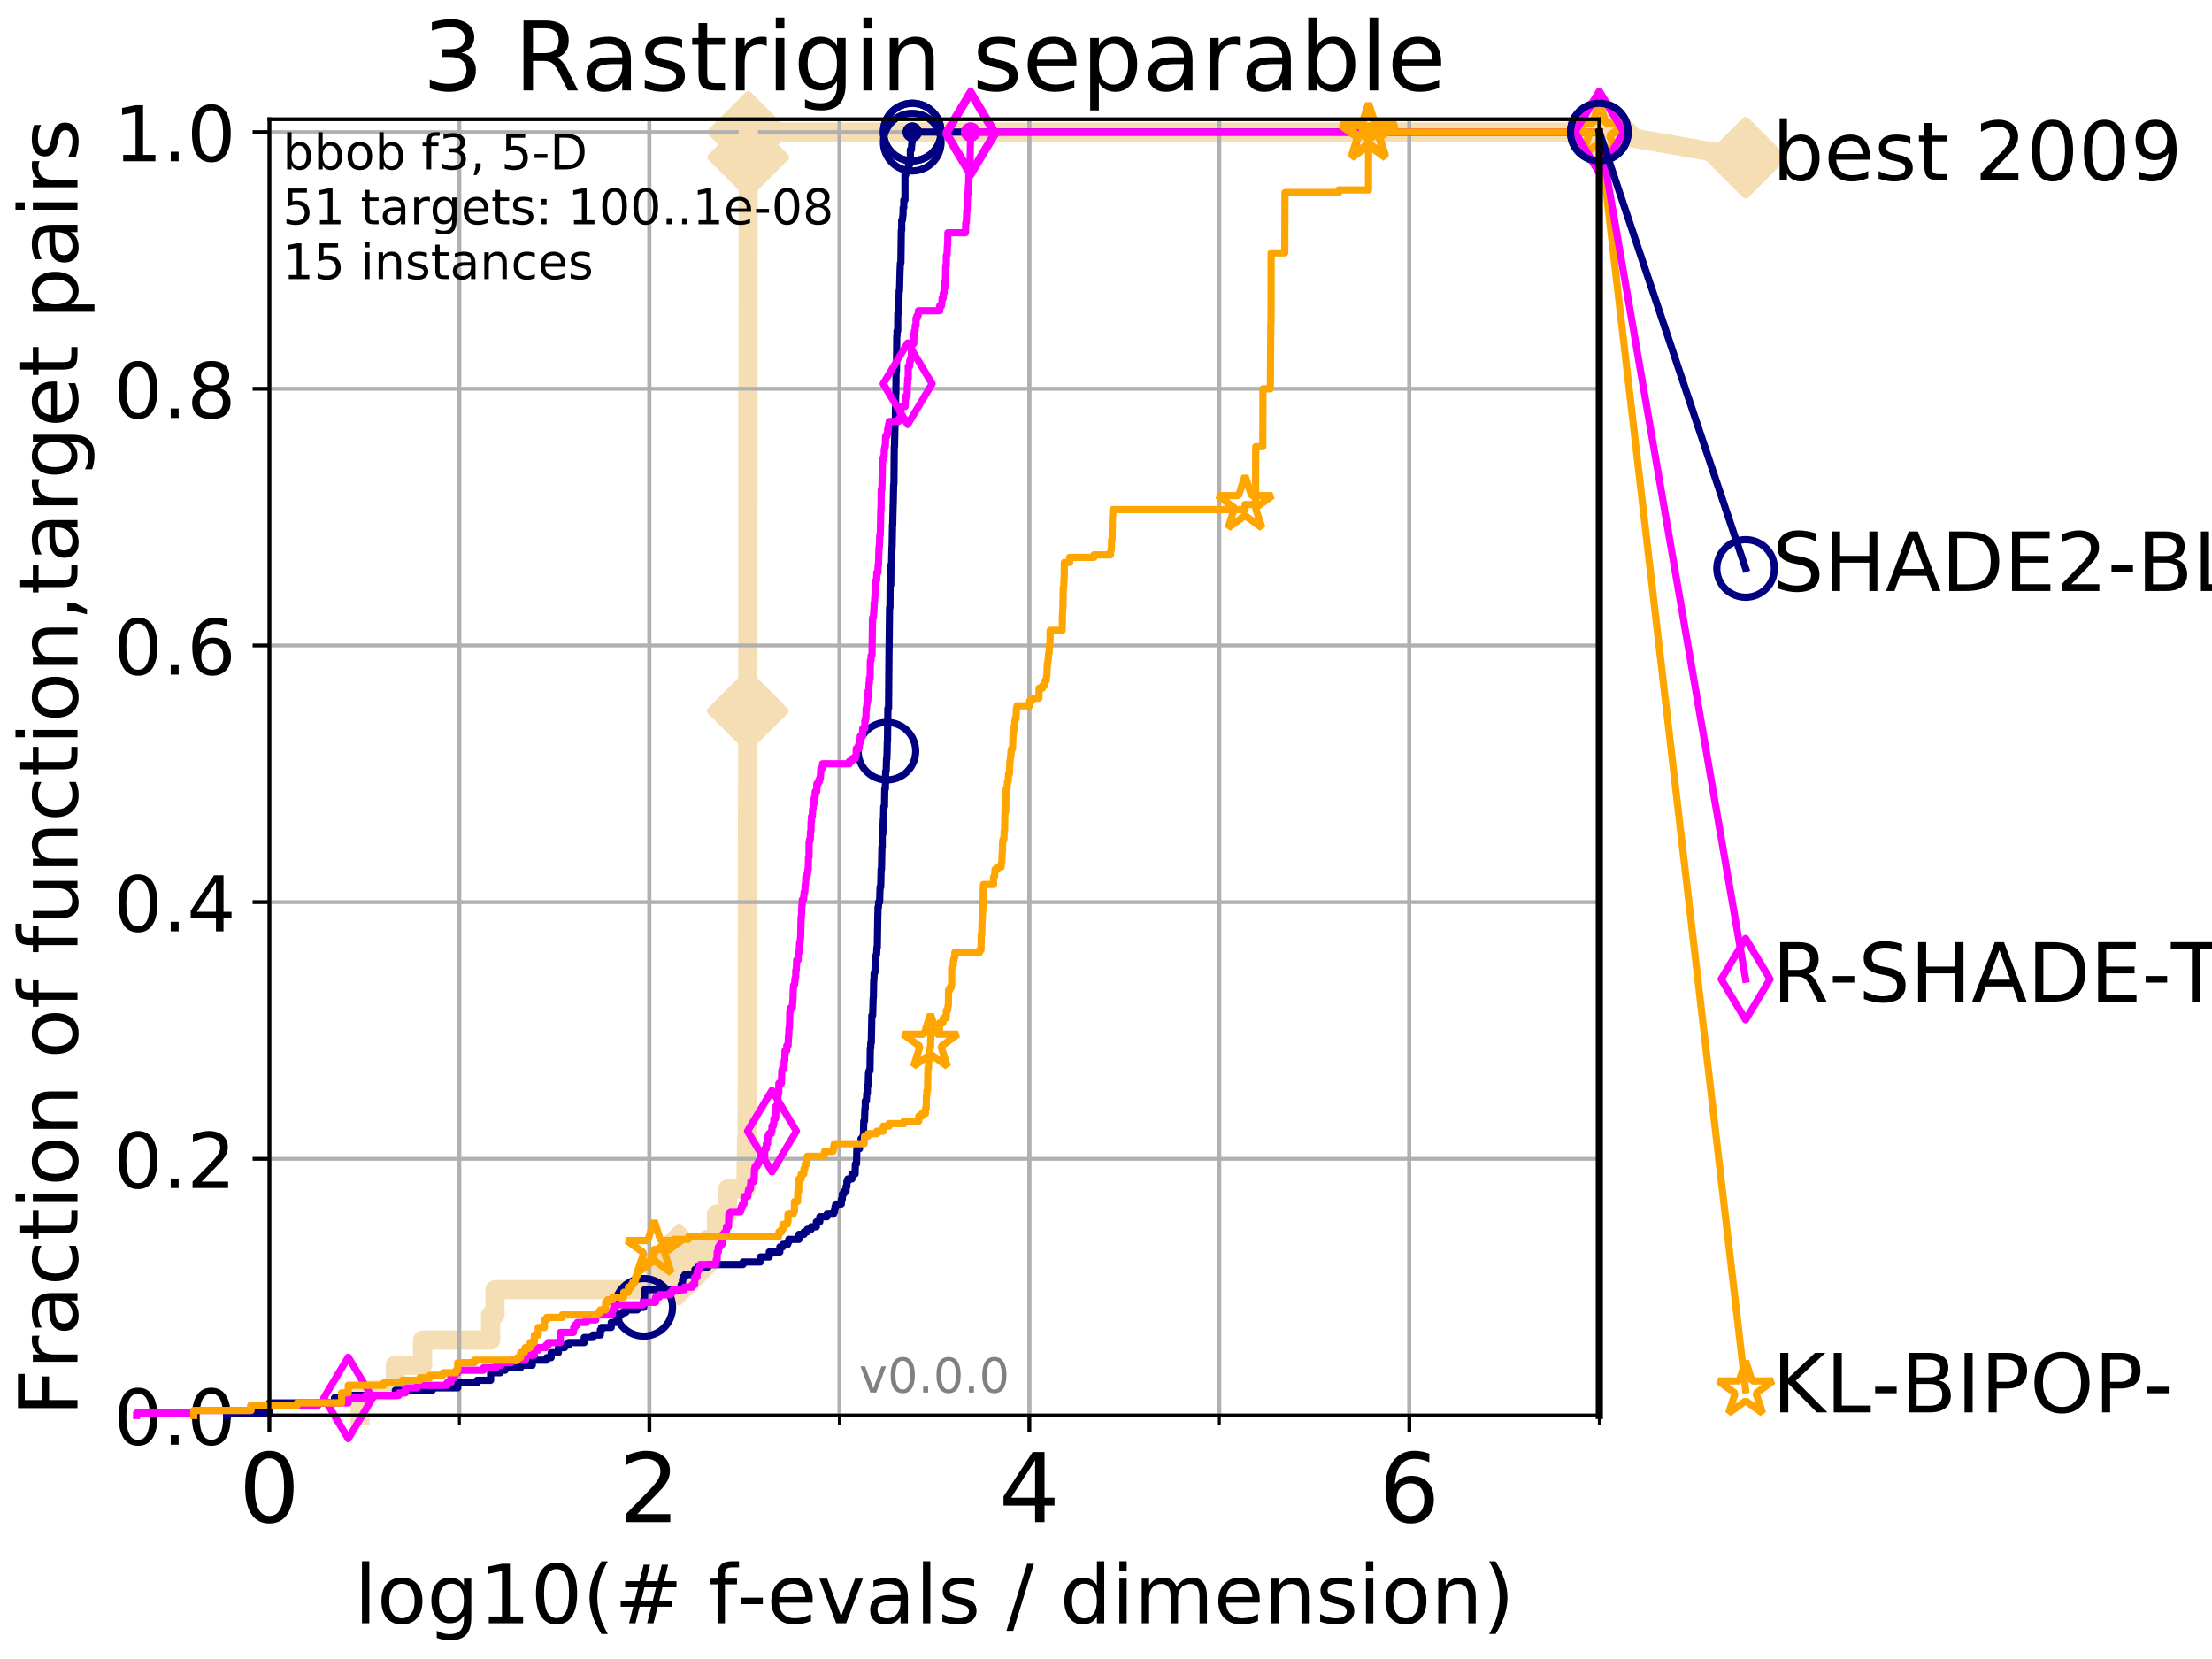 <?xml version="1.0" encoding="utf-8" standalone="no"?>
<!DOCTYPE svg PUBLIC "-//W3C//DTD SVG 1.1//EN"
  "http://www.w3.org/Graphics/SVG/1.1/DTD/svg11.dtd">
<!-- Created with matplotlib (http://matplotlib.org/) -->
<svg height="345.6pt" version="1.1" viewBox="0 0 460.8 345.6" width="460.8pt" xmlns="http://www.w3.org/2000/svg" xmlns:xlink="http://www.w3.org/1999/xlink">
 <defs>
  <style type="text/css">
*{stroke-linecap:butt;stroke-linejoin:round;}
  </style>
 </defs>
 <g id="figure_1">
  <g id="patch_1">
   <path d="M 0 345.6 
L 460.8 345.6 
L 460.8 0 
L 0 0 
z
" style="fill:#ffffff;"/>
  </g>
  <g id="axes_1">
   <g id="patch_2">
    <path d="M 56.12 294.88 
L 333.168 294.88 
L 333.168 24.84 
L 56.12 24.84 
z
" style="fill:#ffffff;"/>
   </g>
   <g id="line2d_1">
    <path d="M 75.004 294.88 
L 75.004 289.638 
L 82.351 289.638 
L 82.351 284.395 
L 88.027 284.395 
L 88.027 279.153 
L 102.203 279.153 
L 102.203 273.91 
L 103.12 273.91 
L 103.12 268.668 
L 141.449 268.668 
L 141.449 263.425 
L 147.345 263.425 
L 147.345 258.183 
L 149.261 258.183 
L 149.261 252.94 
L 151.568 252.94 
L 151.568 247.698 
L 155.419 247.698 
L 155.419 242.455 
L 155.504 242.455 
L 155.504 237.213 
L 155.641 237.213 
L 155.641 231.97 
L 155.652 231.97 
L 155.652 226.728 
L 155.663 226.728 
L 155.663 211 
L 155.683 211 
L 155.683 205.758 
L 155.694 205.758 
L 155.694 195.273 
L 155.704 195.273 
L 155.704 190.03 
L 155.715 190.03 
L 155.715 174.303 
L 155.725 174.303 
L 155.725 169.061 
L 155.746 169.061 
L 155.746 163.818 
L 155.757 163.818 
L 155.757 153.333 
L 155.767 153.333 
L 155.767 148.091 
L 155.778 148.091 
L 155.778 137.606 
L 155.788 137.606 
L 155.788 116.636 
L 155.798 116.636 
L 155.798 106.151 
L 155.809 106.151 
L 155.809 79.938 
L 155.83 79.938 
L 155.83 64.211 
L 155.84 64.211 
L 155.84 53.726 
L 155.85 53.726 
L 155.85 48.484 
L 155.861 48.484 
L 155.861 32.756 
L 155.871 32.756 
L 155.871 27.514 
L 333.168 27.514 
" style="fill:none;stroke:#f5deb3;stroke-linecap:square;stroke-width:4;"/>
   </g>
   <g id="line2d_2">
    <defs>
     <path d="M -0 7.778 
L 7.778 0 
L 0 -7.778 
L -7.778 -0 
z
" id="mca29e5235d" style="stroke:#f5deb3;stroke-linejoin:miter;stroke-width:1.5;"/>
    </defs>
    <g>
     <use style="fill:#f5deb3;stroke:#f5deb3;stroke-linejoin:miter;stroke-width:1.5;" x="141.449" xlink:href="#mca29e5235d" y="263.425"/>
     <use style="fill:#f5deb3;stroke:#f5deb3;stroke-linejoin:miter;stroke-width:1.5;" x="155.778" xlink:href="#mca29e5235d" y="148.091"/>
     <use style="fill:#f5deb3;stroke:#f5deb3;stroke-linejoin:miter;stroke-width:1.5;" x="155.871" xlink:href="#mca29e5235d" y="32.756"/>
     <use style="fill:#f5deb3;stroke:#f5deb3;stroke-linejoin:miter;stroke-width:1.5;" x="155.871" xlink:href="#mca29e5235d" y="27.514"/>
     <use style="fill:#f5deb3;stroke:#f5deb3;stroke-linejoin:miter;stroke-width:1.5;" x="333.168" xlink:href="#mca29e5235d" y="27.514"/>
    </g>
   </g>
   <g id="line2d_3">
    <path style="fill:none;stroke:#f5deb3;stroke-linecap:square;stroke-width:4;"/>
    <g/>
   </g>
   <g id="line2d_4">
    <path d="M 333.168 27.514 
L 363.643 32.861 
" style="fill:none;stroke:#f5deb3;stroke-linecap:square;stroke-width:4;"/>
    <g>
     <use style="fill:#f5deb3;stroke:#f5deb3;stroke-linejoin:miter;stroke-width:1.5;" x="333.168" xlink:href="#mca29e5235d" y="27.514"/>
     <use style="fill:#f5deb3;stroke:#f5deb3;stroke-linejoin:miter;stroke-width:1.5;" x="363.643" xlink:href="#mca29e5235d" y="32.861"/>
    </g>
   </g>
   <g id="matplotlib.axis_1">
    <g id="xtick_1">
     <g id="line2d_5">
      <path clip-path="url(#p97c30425cb)" d="M 56.12 294.88 
L 56.12 24.84 
" style="fill:none;stroke:#b0b0b0;stroke-linecap:square;stroke-width:0.8;"/>
     </g>
     <g id="line2d_6">
      <defs>
       <path d="M 0 0 
L 0 3.5 
" id="m04b6330737" style="stroke:#000000;stroke-width:0.8;"/>
      </defs>
      <g>
       <use style="stroke:#000000;stroke-width:0.8;" x="56.12" xlink:href="#m04b6330737" y="294.88"/>
      </g>
     </g>
     <g id="text_1">
      <!-- 0 -->
      <defs>
       <path d="M 31.781 66.406 
Q 24.172 66.406 20.328 58.906 
Q 16.5 51.422 16.5 36.375 
Q 16.5 21.391 20.328 13.891 
Q 24.172 6.391 31.781 6.391 
Q 39.453 6.391 43.281 13.891 
Q 47.125 21.391 47.125 36.375 
Q 47.125 51.422 43.281 58.906 
Q 39.453 66.406 31.781 66.406 
z
M 31.781 74.219 
Q 44.047 74.219 50.516 64.516 
Q 56.984 54.828 56.984 36.375 
Q 56.984 17.969 50.516 8.266 
Q 44.047 -1.422 31.781 -1.422 
Q 19.531 -1.422 13.062 8.266 
Q 6.594 17.969 6.594 36.375 
Q 6.594 54.828 13.062 64.516 
Q 19.531 74.219 31.781 74.219 
z
" id="DejaVuSans-30"/>
      </defs>
      <g transform="translate(49.758 317.077)scale(0.2 -0.2)">
       <use xlink:href="#DejaVuSans-30"/>
      </g>
     </g>
    </g>
    <g id="xtick_2">
     <g id="line2d_7">
      <path clip-path="url(#p97c30425cb)" d="M 135.277 294.88 
L 135.277 24.84 
" style="fill:none;stroke:#b0b0b0;stroke-linecap:square;stroke-width:0.8;"/>
     </g>
     <g id="line2d_8">
      <g>
       <use style="stroke:#000000;stroke-width:0.8;" x="135.277" xlink:href="#m04b6330737" y="294.88"/>
      </g>
     </g>
     <g id="text_2">
      <!-- 2 -->
      <defs>
       <path d="M 19.188 8.297 
L 53.609 8.297 
L 53.609 0 
L 7.328 0 
L 7.328 8.297 
Q 12.938 14.109 22.625 23.891 
Q 32.328 33.688 34.812 36.531 
Q 39.547 41.844 41.422 45.531 
Q 43.312 49.219 43.312 52.781 
Q 43.312 58.594 39.234 62.25 
Q 35.156 65.922 28.609 65.922 
Q 23.969 65.922 18.812 64.312 
Q 13.672 62.703 7.812 59.422 
L 7.812 69.391 
Q 13.766 71.781 18.938 73 
Q 24.125 74.219 28.422 74.219 
Q 39.75 74.219 46.484 68.547 
Q 53.219 62.891 53.219 53.422 
Q 53.219 48.922 51.531 44.891 
Q 49.859 40.875 45.406 35.406 
Q 44.188 33.984 37.641 27.219 
Q 31.109 20.453 19.188 8.297 
z
" id="DejaVuSans-32"/>
      </defs>
      <g transform="translate(128.914 317.077)scale(0.2 -0.2)">
       <use xlink:href="#DejaVuSans-32"/>
      </g>
     </g>
    </g>
    <g id="xtick_3">
     <g id="line2d_9">
      <path clip-path="url(#p97c30425cb)" d="M 214.433 294.88 
L 214.433 24.84 
" style="fill:none;stroke:#b0b0b0;stroke-linecap:square;stroke-width:0.8;"/>
     </g>
     <g id="line2d_10">
      <g>
       <use style="stroke:#000000;stroke-width:0.8;" x="214.433" xlink:href="#m04b6330737" y="294.88"/>
      </g>
     </g>
     <g id="text_3">
      <!-- 4 -->
      <defs>
       <path d="M 37.797 64.312 
L 12.891 25.391 
L 37.797 25.391 
z
M 35.203 72.906 
L 47.609 72.906 
L 47.609 25.391 
L 58.016 25.391 
L 58.016 17.188 
L 47.609 17.188 
L 47.609 0 
L 37.797 0 
L 37.797 17.188 
L 4.891 17.188 
L 4.891 26.703 
z
" id="DejaVuSans-34"/>
      </defs>
      <g transform="translate(208.071 317.077)scale(0.2 -0.2)">
       <use xlink:href="#DejaVuSans-34"/>
      </g>
     </g>
    </g>
    <g id="xtick_4">
     <g id="line2d_11">
      <path clip-path="url(#p97c30425cb)" d="M 293.59 294.88 
L 293.59 24.84 
" style="fill:none;stroke:#b0b0b0;stroke-linecap:square;stroke-width:0.8;"/>
     </g>
     <g id="line2d_12">
      <g>
       <use style="stroke:#000000;stroke-width:0.8;" x="293.59" xlink:href="#m04b6330737" y="294.88"/>
      </g>
     </g>
     <g id="text_4">
      <!-- 6 -->
      <defs>
       <path d="M 33.016 40.375 
Q 26.375 40.375 22.484 35.828 
Q 18.609 31.297 18.609 23.391 
Q 18.609 15.531 22.484 10.953 
Q 26.375 6.391 33.016 6.391 
Q 39.656 6.391 43.531 10.953 
Q 47.406 15.531 47.406 23.391 
Q 47.406 31.297 43.531 35.828 
Q 39.656 40.375 33.016 40.375 
z
M 52.594 71.297 
L 52.594 62.312 
Q 48.875 64.062 45.094 64.984 
Q 41.312 65.922 37.594 65.922 
Q 27.828 65.922 22.672 59.328 
Q 17.531 52.734 16.797 39.406 
Q 19.672 43.656 24.016 45.922 
Q 28.375 48.188 33.594 48.188 
Q 44.578 48.188 50.953 41.516 
Q 57.328 34.859 57.328 23.391 
Q 57.328 12.156 50.688 5.359 
Q 44.047 -1.422 33.016 -1.422 
Q 20.359 -1.422 13.672 8.266 
Q 6.984 17.969 6.984 36.375 
Q 6.984 53.656 15.188 63.938 
Q 23.391 74.219 37.203 74.219 
Q 40.922 74.219 44.703 73.484 
Q 48.484 72.75 52.594 71.297 
z
" id="DejaVuSans-36"/>
      </defs>
      <g transform="translate(287.227 317.077)scale(0.2 -0.2)">
       <use xlink:href="#DejaVuSans-36"/>
      </g>
     </g>
    </g>
    <g id="xtick_5">
     <g id="line2d_13">
      <path clip-path="url(#p97c30425cb)" d="M 56.12 294.88 
L 56.12 24.84 
" style="fill:none;stroke:#b0b0b0;stroke-linecap:square;stroke-width:0.8;"/>
     </g>
     <g id="line2d_14">
      <defs>
       <path d="M 0 0 
L 0 2 
" id="m182be57a2a" style="stroke:#000000;stroke-width:0.6;"/>
      </defs>
      <g>
       <use style="stroke:#000000;stroke-width:0.6;" x="56.12" xlink:href="#m182be57a2a" y="294.88"/>
      </g>
     </g>
    </g>
    <g id="xtick_6">
     <g id="line2d_15">
      <path clip-path="url(#p97c30425cb)" d="M 95.698 294.88 
L 95.698 24.84 
" style="fill:none;stroke:#b0b0b0;stroke-linecap:square;stroke-width:0.8;"/>
     </g>
     <g id="line2d_16">
      <g>
       <use style="stroke:#000000;stroke-width:0.6;" x="95.698" xlink:href="#m182be57a2a" y="294.88"/>
      </g>
     </g>
    </g>
    <g id="xtick_7">
     <g id="line2d_17">
      <path clip-path="url(#p97c30425cb)" d="M 135.277 294.88 
L 135.277 24.84 
" style="fill:none;stroke:#b0b0b0;stroke-linecap:square;stroke-width:0.8;"/>
     </g>
     <g id="line2d_18">
      <g>
       <use style="stroke:#000000;stroke-width:0.6;" x="135.277" xlink:href="#m182be57a2a" y="294.88"/>
      </g>
     </g>
    </g>
    <g id="xtick_8">
     <g id="line2d_19">
      <path clip-path="url(#p97c30425cb)" d="M 174.855 294.88 
L 174.855 24.84 
" style="fill:none;stroke:#b0b0b0;stroke-linecap:square;stroke-width:0.8;"/>
     </g>
     <g id="line2d_20">
      <g>
       <use style="stroke:#000000;stroke-width:0.6;" x="174.855" xlink:href="#m182be57a2a" y="294.88"/>
      </g>
     </g>
    </g>
    <g id="xtick_9">
     <g id="line2d_21">
      <path clip-path="url(#p97c30425cb)" d="M 214.433 294.88 
L 214.433 24.84 
" style="fill:none;stroke:#b0b0b0;stroke-linecap:square;stroke-width:0.8;"/>
     </g>
     <g id="line2d_22">
      <g>
       <use style="stroke:#000000;stroke-width:0.6;" x="214.433" xlink:href="#m182be57a2a" y="294.88"/>
      </g>
     </g>
    </g>
    <g id="xtick_10">
     <g id="line2d_23">
      <path clip-path="url(#p97c30425cb)" d="M 254.011 294.88 
L 254.011 24.84 
" style="fill:none;stroke:#b0b0b0;stroke-linecap:square;stroke-width:0.8;"/>
     </g>
     <g id="line2d_24">
      <g>
       <use style="stroke:#000000;stroke-width:0.6;" x="254.011" xlink:href="#m182be57a2a" y="294.88"/>
      </g>
     </g>
    </g>
    <g id="xtick_11">
     <g id="line2d_25">
      <path clip-path="url(#p97c30425cb)" d="M 293.59 294.88 
L 293.59 24.84 
" style="fill:none;stroke:#b0b0b0;stroke-linecap:square;stroke-width:0.8;"/>
     </g>
     <g id="line2d_26">
      <g>
       <use style="stroke:#000000;stroke-width:0.6;" x="293.59" xlink:href="#m182be57a2a" y="294.88"/>
      </g>
     </g>
    </g>
    <g id="xtick_12">
     <g id="line2d_27">
      <path clip-path="url(#p97c30425cb)" d="M 333.168 294.88 
L 333.168 24.84 
" style="fill:none;stroke:#b0b0b0;stroke-linecap:square;stroke-width:0.8;"/>
     </g>
     <g id="line2d_28">
      <g>
       <use style="stroke:#000000;stroke-width:0.6;" x="333.168" xlink:href="#m182be57a2a" y="294.88"/>
      </g>
     </g>
    </g>
    <g id="text_5">
     <!-- log10(# f-evals / dimension) -->
     <defs>
      <path d="M 9.422 75.984 
L 18.406 75.984 
L 18.406 0 
L 9.422 0 
z
" id="DejaVuSans-6c"/>
      <path d="M 30.609 48.391 
Q 23.391 48.391 19.188 42.75 
Q 14.984 37.109 14.984 27.297 
Q 14.984 17.484 19.156 11.844 
Q 23.344 6.203 30.609 6.203 
Q 37.797 6.203 41.984 11.859 
Q 46.188 17.531 46.188 27.297 
Q 46.188 37.016 41.984 42.703 
Q 37.797 48.391 30.609 48.391 
z
M 30.609 56 
Q 42.328 56 49.016 48.375 
Q 55.719 40.766 55.719 27.297 
Q 55.719 13.875 49.016 6.219 
Q 42.328 -1.422 30.609 -1.422 
Q 18.844 -1.422 12.172 6.219 
Q 5.516 13.875 5.516 27.297 
Q 5.516 40.766 12.172 48.375 
Q 18.844 56 30.609 56 
z
" id="DejaVuSans-6f"/>
      <path d="M 45.406 27.984 
Q 45.406 37.75 41.375 43.109 
Q 37.359 48.484 30.078 48.484 
Q 22.859 48.484 18.828 43.109 
Q 14.797 37.75 14.797 27.984 
Q 14.797 18.266 18.828 12.891 
Q 22.859 7.516 30.078 7.516 
Q 37.359 7.516 41.375 12.891 
Q 45.406 18.266 45.406 27.984 
z
M 54.391 6.781 
Q 54.391 -7.172 48.188 -13.984 
Q 42 -20.797 29.203 -20.797 
Q 24.469 -20.797 20.266 -20.094 
Q 16.062 -19.391 12.109 -17.922 
L 12.109 -9.188 
Q 16.062 -11.328 19.922 -12.344 
Q 23.781 -13.375 27.781 -13.375 
Q 36.625 -13.375 41.016 -8.766 
Q 45.406 -4.156 45.406 5.172 
L 45.406 9.625 
Q 42.625 4.781 38.281 2.391 
Q 33.938 0 27.875 0 
Q 17.828 0 11.672 7.656 
Q 5.516 15.328 5.516 27.984 
Q 5.516 40.672 11.672 48.328 
Q 17.828 56 27.875 56 
Q 33.938 56 38.281 53.609 
Q 42.625 51.219 45.406 46.391 
L 45.406 54.688 
L 54.391 54.688 
z
" id="DejaVuSans-67"/>
      <path d="M 12.406 8.297 
L 28.516 8.297 
L 28.516 63.922 
L 10.984 60.406 
L 10.984 69.391 
L 28.422 72.906 
L 38.281 72.906 
L 38.281 8.297 
L 54.391 8.297 
L 54.391 0 
L 12.406 0 
z
" id="DejaVuSans-31"/>
      <path d="M 31 75.875 
Q 24.469 64.656 21.281 53.656 
Q 18.109 42.672 18.109 31.391 
Q 18.109 20.125 21.312 9.062 
Q 24.516 -2 31 -13.188 
L 23.188 -13.188 
Q 15.875 -1.703 12.234 9.375 
Q 8.594 20.453 8.594 31.391 
Q 8.594 42.281 12.203 53.312 
Q 15.828 64.359 23.188 75.875 
z
" id="DejaVuSans-28"/>
      <path d="M 51.125 44 
L 36.922 44 
L 32.812 27.688 
L 47.125 27.688 
z
M 43.797 71.781 
L 38.719 51.516 
L 52.984 51.516 
L 58.109 71.781 
L 65.922 71.781 
L 60.891 51.516 
L 76.125 51.516 
L 76.125 44 
L 58.984 44 
L 54.984 27.688 
L 70.516 27.688 
L 70.516 20.219 
L 53.078 20.219 
L 48 0 
L 40.188 0 
L 45.219 20.219 
L 30.906 20.219 
L 25.875 0 
L 18.016 0 
L 23.094 20.219 
L 7.719 20.219 
L 7.719 27.688 
L 24.906 27.688 
L 29 44 
L 13.281 44 
L 13.281 51.516 
L 30.906 51.516 
L 35.891 71.781 
z
" id="DejaVuSans-23"/>
      <path id="DejaVuSans-20"/>
      <path d="M 37.109 75.984 
L 37.109 68.5 
L 28.516 68.5 
Q 23.688 68.5 21.797 66.547 
Q 19.922 64.594 19.922 59.516 
L 19.922 54.688 
L 34.719 54.688 
L 34.719 47.703 
L 19.922 47.703 
L 19.922 0 
L 10.891 0 
L 10.891 47.703 
L 2.297 47.703 
L 2.297 54.688 
L 10.891 54.688 
L 10.891 58.5 
Q 10.891 67.625 15.141 71.797 
Q 19.391 75.984 28.609 75.984 
z
" id="DejaVuSans-66"/>
      <path d="M 4.891 31.391 
L 31.203 31.391 
L 31.203 23.391 
L 4.891 23.391 
z
" id="DejaVuSans-2d"/>
      <path d="M 56.203 29.594 
L 56.203 25.203 
L 14.891 25.203 
Q 15.484 15.922 20.484 11.062 
Q 25.484 6.203 34.422 6.203 
Q 39.594 6.203 44.453 7.469 
Q 49.312 8.734 54.109 11.281 
L 54.109 2.781 
Q 49.266 0.734 44.188 -0.344 
Q 39.109 -1.422 33.891 -1.422 
Q 20.797 -1.422 13.156 6.188 
Q 5.516 13.812 5.516 26.812 
Q 5.516 40.234 12.766 48.109 
Q 20.016 56 32.328 56 
Q 43.359 56 49.781 48.891 
Q 56.203 41.797 56.203 29.594 
z
M 47.219 32.234 
Q 47.125 39.594 43.094 43.984 
Q 39.062 48.391 32.422 48.391 
Q 24.906 48.391 20.391 44.141 
Q 15.875 39.891 15.188 32.172 
z
" id="DejaVuSans-65"/>
      <path d="M 2.984 54.688 
L 12.5 54.688 
L 29.594 8.797 
L 46.688 54.688 
L 56.203 54.688 
L 35.688 0 
L 23.484 0 
z
" id="DejaVuSans-76"/>
      <path d="M 34.281 27.484 
Q 23.391 27.484 19.188 25 
Q 14.984 22.516 14.984 16.5 
Q 14.984 11.719 18.141 8.906 
Q 21.297 6.109 26.703 6.109 
Q 34.188 6.109 38.703 11.406 
Q 43.219 16.703 43.219 25.484 
L 43.219 27.484 
z
M 52.203 31.203 
L 52.203 0 
L 43.219 0 
L 43.219 8.297 
Q 40.141 3.328 35.547 0.953 
Q 30.953 -1.422 24.312 -1.422 
Q 15.922 -1.422 10.953 3.297 
Q 6 8.016 6 15.922 
Q 6 25.141 12.172 29.828 
Q 18.359 34.516 30.609 34.516 
L 43.219 34.516 
L 43.219 35.406 
Q 43.219 41.609 39.141 45 
Q 35.062 48.391 27.688 48.391 
Q 23 48.391 18.547 47.266 
Q 14.109 46.141 10.016 43.891 
L 10.016 52.203 
Q 14.938 54.109 19.578 55.047 
Q 24.219 56 28.609 56 
Q 40.484 56 46.344 49.844 
Q 52.203 43.703 52.203 31.203 
z
" id="DejaVuSans-61"/>
      <path d="M 44.281 53.078 
L 44.281 44.578 
Q 40.484 46.531 36.375 47.5 
Q 32.281 48.484 27.875 48.484 
Q 21.188 48.484 17.844 46.438 
Q 14.5 44.391 14.5 40.281 
Q 14.5 37.156 16.891 35.375 
Q 19.281 33.594 26.516 31.984 
L 29.594 31.297 
Q 39.156 29.25 43.188 25.516 
Q 47.219 21.781 47.219 15.094 
Q 47.219 7.469 41.188 3.016 
Q 35.156 -1.422 24.609 -1.422 
Q 20.219 -1.422 15.453 -0.562 
Q 10.688 0.297 5.422 2 
L 5.422 11.281 
Q 10.406 8.688 15.234 7.391 
Q 20.062 6.109 24.812 6.109 
Q 31.156 6.109 34.562 8.281 
Q 37.984 10.453 37.984 14.406 
Q 37.984 18.062 35.516 20.016 
Q 33.062 21.969 24.703 23.781 
L 21.578 24.516 
Q 13.234 26.266 9.516 29.906 
Q 5.812 33.547 5.812 39.891 
Q 5.812 47.609 11.281 51.797 
Q 16.75 56 26.812 56 
Q 31.781 56 36.172 55.266 
Q 40.578 54.547 44.281 53.078 
z
" id="DejaVuSans-73"/>
      <path d="M 25.391 72.906 
L 33.688 72.906 
L 8.297 -9.281 
L 0 -9.281 
z
" id="DejaVuSans-2f"/>
      <path d="M 45.406 46.391 
L 45.406 75.984 
L 54.391 75.984 
L 54.391 0 
L 45.406 0 
L 45.406 8.203 
Q 42.578 3.328 38.25 0.953 
Q 33.938 -1.422 27.875 -1.422 
Q 17.969 -1.422 11.734 6.484 
Q 5.516 14.406 5.516 27.297 
Q 5.516 40.188 11.734 48.094 
Q 17.969 56 27.875 56 
Q 33.938 56 38.25 53.625 
Q 42.578 51.266 45.406 46.391 
z
M 14.797 27.297 
Q 14.797 17.391 18.875 11.75 
Q 22.953 6.109 30.078 6.109 
Q 37.203 6.109 41.297 11.75 
Q 45.406 17.391 45.406 27.297 
Q 45.406 37.203 41.297 42.844 
Q 37.203 48.484 30.078 48.484 
Q 22.953 48.484 18.875 42.844 
Q 14.797 37.203 14.797 27.297 
z
" id="DejaVuSans-64"/>
      <path d="M 9.422 54.688 
L 18.406 54.688 
L 18.406 0 
L 9.422 0 
z
M 9.422 75.984 
L 18.406 75.984 
L 18.406 64.594 
L 9.422 64.594 
z
" id="DejaVuSans-69"/>
      <path d="M 52 44.188 
Q 55.375 50.25 60.062 53.125 
Q 64.75 56 71.094 56 
Q 79.641 56 84.281 50.016 
Q 88.922 44.047 88.922 33.016 
L 88.922 0 
L 79.891 0 
L 79.891 32.719 
Q 79.891 40.578 77.094 44.375 
Q 74.312 48.188 68.609 48.188 
Q 61.625 48.188 57.562 43.547 
Q 53.516 38.922 53.516 30.906 
L 53.516 0 
L 44.484 0 
L 44.484 32.719 
Q 44.484 40.625 41.703 44.406 
Q 38.922 48.188 33.109 48.188 
Q 26.219 48.188 22.156 43.531 
Q 18.109 38.875 18.109 30.906 
L 18.109 0 
L 9.078 0 
L 9.078 54.688 
L 18.109 54.688 
L 18.109 46.188 
Q 21.188 51.219 25.484 53.609 
Q 29.781 56 35.688 56 
Q 41.656 56 45.828 52.969 
Q 50 49.953 52 44.188 
z
" id="DejaVuSans-6d"/>
      <path d="M 54.891 33.016 
L 54.891 0 
L 45.906 0 
L 45.906 32.719 
Q 45.906 40.484 42.875 44.328 
Q 39.844 48.188 33.797 48.188 
Q 26.516 48.188 22.312 43.547 
Q 18.109 38.922 18.109 30.906 
L 18.109 0 
L 9.078 0 
L 9.078 54.688 
L 18.109 54.688 
L 18.109 46.188 
Q 21.344 51.125 25.703 53.562 
Q 30.078 56 35.797 56 
Q 45.219 56 50.047 50.172 
Q 54.891 44.344 54.891 33.016 
z
" id="DejaVuSans-6e"/>
      <path d="M 8.016 75.875 
L 15.828 75.875 
Q 23.141 64.359 26.781 53.312 
Q 30.422 42.281 30.422 31.391 
Q 30.422 20.453 26.781 9.375 
Q 23.141 -1.703 15.828 -13.188 
L 8.016 -13.188 
Q 14.5 -2 17.703 9.062 
Q 20.906 20.125 20.906 31.391 
Q 20.906 42.672 17.703 53.656 
Q 14.5 64.656 8.016 75.875 
z
" id="DejaVuSans-29"/>
     </defs>
     <g transform="translate(73.803 338.154)scale(0.17 -0.17)">
      <use xlink:href="#DejaVuSans-6c"/>
      <use x="27.783" xlink:href="#DejaVuSans-6f"/>
      <use x="88.965" xlink:href="#DejaVuSans-67"/>
      <use x="152.441" xlink:href="#DejaVuSans-31"/>
      <use x="216.064" xlink:href="#DejaVuSans-30"/>
      <use x="279.688" xlink:href="#DejaVuSans-28"/>
      <use x="318.701" xlink:href="#DejaVuSans-23"/>
      <use x="402.49" xlink:href="#DejaVuSans-20"/>
      <use x="434.277" xlink:href="#DejaVuSans-66"/>
      <use x="469.404" xlink:href="#DejaVuSans-2d"/>
      <use x="505.488" xlink:href="#DejaVuSans-65"/>
      <use x="567.012" xlink:href="#DejaVuSans-76"/>
      <use x="626.191" xlink:href="#DejaVuSans-61"/>
      <use x="687.471" xlink:href="#DejaVuSans-6c"/>
      <use x="715.254" xlink:href="#DejaVuSans-73"/>
      <use x="767.354" xlink:href="#DejaVuSans-20"/>
      <use x="799.141" xlink:href="#DejaVuSans-2f"/>
      <use x="832.832" xlink:href="#DejaVuSans-20"/>
      <use x="864.619" xlink:href="#DejaVuSans-64"/>
      <use x="928.096" xlink:href="#DejaVuSans-69"/>
      <use x="955.879" xlink:href="#DejaVuSans-6d"/>
      <use x="1053.291" xlink:href="#DejaVuSans-65"/>
      <use x="1114.814" xlink:href="#DejaVuSans-6e"/>
      <use x="1178.193" xlink:href="#DejaVuSans-73"/>
      <use x="1230.293" xlink:href="#DejaVuSans-69"/>
      <use x="1258.076" xlink:href="#DejaVuSans-6f"/>
      <use x="1319.258" xlink:href="#DejaVuSans-6e"/>
      <use x="1382.637" xlink:href="#DejaVuSans-29"/>
     </g>
    </g>
   </g>
   <g id="matplotlib.axis_2">
    <g id="ytick_1">
     <g id="line2d_29">
      <path clip-path="url(#p97c30425cb)" d="M 56.12 294.88 
L 333.168 294.88 
" style="fill:none;stroke:#b0b0b0;stroke-linecap:square;stroke-width:0.8;"/>
     </g>
     <g id="line2d_30">
      <defs>
       <path d="M 0 0 
L -3.5 0 
" id="m663be0939b" style="stroke:#000000;stroke-width:0.8;"/>
      </defs>
      <g>
       <use style="stroke:#000000;stroke-width:0.8;" x="56.12" xlink:href="#m663be0939b" y="294.88"/>
      </g>
     </g>
     <g id="text_6">
      <!-- 0.0 -->
      <defs>
       <path d="M 10.688 12.406 
L 21 12.406 
L 21 0 
L 10.688 0 
z
" id="DejaVuSans-2e"/>
      </defs>
      <g transform="translate(23.675 300.959)scale(0.16 -0.16)">
       <use xlink:href="#DejaVuSans-30"/>
       <use x="63.623" xlink:href="#DejaVuSans-2e"/>
       <use x="95.41" xlink:href="#DejaVuSans-30"/>
      </g>
     </g>
    </g>
    <g id="ytick_2">
     <g id="line2d_31">
      <path clip-path="url(#p97c30425cb)" d="M 56.12 241.407 
L 333.168 241.407 
" style="fill:none;stroke:#b0b0b0;stroke-linecap:square;stroke-width:0.8;"/>
     </g>
     <g id="line2d_32">
      <g>
       <use style="stroke:#000000;stroke-width:0.8;" x="56.12" xlink:href="#m663be0939b" y="241.407"/>
      </g>
     </g>
     <g id="text_7">
      <!-- 0.2 -->
      <g transform="translate(23.675 247.485)scale(0.16 -0.16)">
       <use xlink:href="#DejaVuSans-30"/>
       <use x="63.623" xlink:href="#DejaVuSans-2e"/>
       <use x="95.41" xlink:href="#DejaVuSans-32"/>
      </g>
     </g>
    </g>
    <g id="ytick_3">
     <g id="line2d_33">
      <path clip-path="url(#p97c30425cb)" d="M 56.12 187.933 
L 333.168 187.933 
" style="fill:none;stroke:#b0b0b0;stroke-linecap:square;stroke-width:0.8;"/>
     </g>
     <g id="line2d_34">
      <g>
       <use style="stroke:#000000;stroke-width:0.8;" x="56.12" xlink:href="#m663be0939b" y="187.933"/>
      </g>
     </g>
     <g id="text_8">
      <!-- 0.4 -->
      <g transform="translate(23.675 194.012)scale(0.16 -0.16)">
       <use xlink:href="#DejaVuSans-30"/>
       <use x="63.623" xlink:href="#DejaVuSans-2e"/>
       <use x="95.41" xlink:href="#DejaVuSans-34"/>
      </g>
     </g>
    </g>
    <g id="ytick_4">
     <g id="line2d_35">
      <path clip-path="url(#p97c30425cb)" d="M 56.12 134.46 
L 333.168 134.46 
" style="fill:none;stroke:#b0b0b0;stroke-linecap:square;stroke-width:0.8;"/>
     </g>
     <g id="line2d_36">
      <g>
       <use style="stroke:#000000;stroke-width:0.8;" x="56.12" xlink:href="#m663be0939b" y="134.46"/>
      </g>
     </g>
     <g id="text_9">
      <!-- 0.6 -->
      <g transform="translate(23.675 140.539)scale(0.16 -0.16)">
       <use xlink:href="#DejaVuSans-30"/>
       <use x="63.623" xlink:href="#DejaVuSans-2e"/>
       <use x="95.41" xlink:href="#DejaVuSans-36"/>
      </g>
     </g>
    </g>
    <g id="ytick_5">
     <g id="line2d_37">
      <path clip-path="url(#p97c30425cb)" d="M 56.12 80.987 
L 333.168 80.987 
" style="fill:none;stroke:#b0b0b0;stroke-linecap:square;stroke-width:0.8;"/>
     </g>
     <g id="line2d_38">
      <g>
       <use style="stroke:#000000;stroke-width:0.8;" x="56.12" xlink:href="#m663be0939b" y="80.987"/>
      </g>
     </g>
     <g id="text_10">
      <!-- 0.8 -->
      <defs>
       <path d="M 31.781 34.625 
Q 24.75 34.625 20.719 30.859 
Q 16.703 27.094 16.703 20.516 
Q 16.703 13.922 20.719 10.156 
Q 24.75 6.391 31.781 6.391 
Q 38.812 6.391 42.859 10.172 
Q 46.922 13.969 46.922 20.516 
Q 46.922 27.094 42.891 30.859 
Q 38.875 34.625 31.781 34.625 
z
M 21.922 38.812 
Q 15.578 40.375 12.031 44.719 
Q 8.5 49.078 8.5 55.328 
Q 8.5 64.062 14.719 69.141 
Q 20.953 74.219 31.781 74.219 
Q 42.672 74.219 48.875 69.141 
Q 55.078 64.062 55.078 55.328 
Q 55.078 49.078 51.531 44.719 
Q 48 40.375 41.703 38.812 
Q 48.828 37.156 52.797 32.312 
Q 56.781 27.484 56.781 20.516 
Q 56.781 9.906 50.312 4.234 
Q 43.844 -1.422 31.781 -1.422 
Q 19.734 -1.422 13.25 4.234 
Q 6.781 9.906 6.781 20.516 
Q 6.781 27.484 10.781 32.312 
Q 14.797 37.156 21.922 38.812 
z
M 18.312 54.391 
Q 18.312 48.734 21.844 45.562 
Q 25.391 42.391 31.781 42.391 
Q 38.141 42.391 41.719 45.562 
Q 45.312 48.734 45.312 54.391 
Q 45.312 60.062 41.719 63.234 
Q 38.141 66.406 31.781 66.406 
Q 25.391 66.406 21.844 63.234 
Q 18.312 60.062 18.312 54.391 
z
" id="DejaVuSans-38"/>
      </defs>
      <g transform="translate(23.675 87.066)scale(0.16 -0.16)">
       <use xlink:href="#DejaVuSans-30"/>
       <use x="63.623" xlink:href="#DejaVuSans-2e"/>
       <use x="95.41" xlink:href="#DejaVuSans-38"/>
      </g>
     </g>
    </g>
    <g id="ytick_6">
     <g id="line2d_39">
      <path clip-path="url(#p97c30425cb)" d="M 56.12 27.514 
L 333.168 27.514 
" style="fill:none;stroke:#b0b0b0;stroke-linecap:square;stroke-width:0.8;"/>
     </g>
     <g id="line2d_40">
      <g>
       <use style="stroke:#000000;stroke-width:0.8;" x="56.12" xlink:href="#m663be0939b" y="27.514"/>
      </g>
     </g>
     <g id="text_11">
      <!-- 1.0 -->
      <g transform="translate(23.675 33.592)scale(0.16 -0.16)">
       <use xlink:href="#DejaVuSans-31"/>
       <use x="63.623" xlink:href="#DejaVuSans-2e"/>
       <use x="95.41" xlink:href="#DejaVuSans-30"/>
      </g>
     </g>
    </g>
    <g id="text_12">
     <!-- Fraction of function,target pairs -->
     <defs>
      <path d="M 9.812 72.906 
L 51.703 72.906 
L 51.703 64.594 
L 19.672 64.594 
L 19.672 43.109 
L 48.578 43.109 
L 48.578 34.812 
L 19.672 34.812 
L 19.672 0 
L 9.812 0 
z
" id="DejaVuSans-46"/>
      <path d="M 41.109 46.297 
Q 39.594 47.172 37.812 47.578 
Q 36.031 48 33.891 48 
Q 26.266 48 22.188 43.047 
Q 18.109 38.094 18.109 28.812 
L 18.109 0 
L 9.078 0 
L 9.078 54.688 
L 18.109 54.688 
L 18.109 46.188 
Q 20.953 51.172 25.484 53.578 
Q 30.031 56 36.531 56 
Q 37.453 56 38.578 55.875 
Q 39.703 55.766 41.062 55.516 
z
" id="DejaVuSans-72"/>
      <path d="M 48.781 52.594 
L 48.781 44.188 
Q 44.969 46.297 41.141 47.344 
Q 37.312 48.391 33.406 48.391 
Q 24.656 48.391 19.812 42.844 
Q 14.984 37.312 14.984 27.297 
Q 14.984 17.281 19.812 11.734 
Q 24.656 6.203 33.406 6.203 
Q 37.312 6.203 41.141 7.25 
Q 44.969 8.297 48.781 10.406 
L 48.781 2.094 
Q 45.016 0.344 40.984 -0.531 
Q 36.969 -1.422 32.422 -1.422 
Q 20.062 -1.422 12.781 6.344 
Q 5.516 14.109 5.516 27.297 
Q 5.516 40.672 12.859 48.328 
Q 20.219 56 33.016 56 
Q 37.156 56 41.109 55.141 
Q 45.062 54.297 48.781 52.594 
z
" id="DejaVuSans-63"/>
      <path d="M 18.312 70.219 
L 18.312 54.688 
L 36.812 54.688 
L 36.812 47.703 
L 18.312 47.703 
L 18.312 18.016 
Q 18.312 11.328 20.141 9.422 
Q 21.969 7.516 27.594 7.516 
L 36.812 7.516 
L 36.812 0 
L 27.594 0 
Q 17.188 0 13.234 3.875 
Q 9.281 7.766 9.281 18.016 
L 9.281 47.703 
L 2.688 47.703 
L 2.688 54.688 
L 9.281 54.688 
L 9.281 70.219 
z
" id="DejaVuSans-74"/>
      <path d="M 8.5 21.578 
L 8.5 54.688 
L 17.484 54.688 
L 17.484 21.922 
Q 17.484 14.156 20.5 10.266 
Q 23.531 6.391 29.594 6.391 
Q 36.859 6.391 41.078 11.031 
Q 45.312 15.672 45.312 23.688 
L 45.312 54.688 
L 54.297 54.688 
L 54.297 0 
L 45.312 0 
L 45.312 8.406 
Q 42.047 3.422 37.719 1 
Q 33.406 -1.422 27.688 -1.422 
Q 18.266 -1.422 13.375 4.438 
Q 8.5 10.297 8.5 21.578 
z
M 31.109 56 
z
" id="DejaVuSans-75"/>
      <path d="M 11.719 12.406 
L 22.016 12.406 
L 22.016 4 
L 14.016 -11.625 
L 7.719 -11.625 
L 11.719 4 
z
" id="DejaVuSans-2c"/>
      <path d="M 18.109 8.203 
L 18.109 -20.797 
L 9.078 -20.797 
L 9.078 54.688 
L 18.109 54.688 
L 18.109 46.391 
Q 20.953 51.266 25.266 53.625 
Q 29.594 56 35.594 56 
Q 45.562 56 51.781 48.094 
Q 58.016 40.188 58.016 27.297 
Q 58.016 14.406 51.781 6.484 
Q 45.562 -1.422 35.594 -1.422 
Q 29.594 -1.422 25.266 0.953 
Q 20.953 3.328 18.109 8.203 
z
M 48.688 27.297 
Q 48.688 37.203 44.609 42.844 
Q 40.531 48.484 33.406 48.484 
Q 26.266 48.484 22.188 42.844 
Q 18.109 37.203 18.109 27.297 
Q 18.109 17.391 22.188 11.75 
Q 26.266 6.109 33.406 6.109 
Q 40.531 6.109 44.609 11.75 
Q 48.688 17.391 48.688 27.297 
z
" id="DejaVuSans-70"/>
     </defs>
     <g transform="translate(16.14 294.999)rotate(-90)scale(0.17 -0.17)">
      <use xlink:href="#DejaVuSans-46"/>
      <use x="57.41" xlink:href="#DejaVuSans-72"/>
      <use x="98.523" xlink:href="#DejaVuSans-61"/>
      <use x="159.803" xlink:href="#DejaVuSans-63"/>
      <use x="214.783" xlink:href="#DejaVuSans-74"/>
      <use x="253.992" xlink:href="#DejaVuSans-69"/>
      <use x="281.775" xlink:href="#DejaVuSans-6f"/>
      <use x="342.957" xlink:href="#DejaVuSans-6e"/>
      <use x="406.336" xlink:href="#DejaVuSans-20"/>
      <use x="438.123" xlink:href="#DejaVuSans-6f"/>
      <use x="499.305" xlink:href="#DejaVuSans-66"/>
      <use x="534.51" xlink:href="#DejaVuSans-20"/>
      <use x="566.297" xlink:href="#DejaVuSans-66"/>
      <use x="601.502" xlink:href="#DejaVuSans-75"/>
      <use x="664.881" xlink:href="#DejaVuSans-6e"/>
      <use x="728.26" xlink:href="#DejaVuSans-63"/>
      <use x="783.24" xlink:href="#DejaVuSans-74"/>
      <use x="822.449" xlink:href="#DejaVuSans-69"/>
      <use x="850.232" xlink:href="#DejaVuSans-6f"/>
      <use x="911.414" xlink:href="#DejaVuSans-6e"/>
      <use x="974.793" xlink:href="#DejaVuSans-2c"/>
      <use x="1006.58" xlink:href="#DejaVuSans-74"/>
      <use x="1045.789" xlink:href="#DejaVuSans-61"/>
      <use x="1107.068" xlink:href="#DejaVuSans-72"/>
      <use x="1148.166" xlink:href="#DejaVuSans-67"/>
      <use x="1211.643" xlink:href="#DejaVuSans-65"/>
      <use x="1273.166" xlink:href="#DejaVuSans-74"/>
      <use x="1312.375" xlink:href="#DejaVuSans-20"/>
      <use x="1344.162" xlink:href="#DejaVuSans-70"/>
      <use x="1407.639" xlink:href="#DejaVuSans-61"/>
      <use x="1468.918" xlink:href="#DejaVuSans-69"/>
      <use x="1496.701" xlink:href="#DejaVuSans-72"/>
      <use x="1537.814" xlink:href="#DejaVuSans-73"/>
     </g>
    </g>
   </g>
   <g id="line2d_41">
    <defs>
     <path d="M 0 1.5 
C 0.398 1.5 0.779 1.342 1.061 1.061 
C 1.342 0.779 1.5 0.398 1.5 0 
C 1.5 -0.398 1.342 -0.779 1.061 -1.061 
C 0.779 -1.342 0.398 -1.5 0 -1.5 
C -0.398 -1.5 -0.779 -1.342 -1.061 -1.061 
C -1.342 -0.779 -1.5 -0.398 -1.5 0 
C -1.5 0.398 -1.342 0.779 -1.061 1.061 
C -0.779 1.342 -0.398 1.5 0 1.5 
z
" id="me8daa47b32" style="stroke:#f5deb3;"/>
    </defs>
    <g>
     <use style="fill:#f5deb3;stroke:#f5deb3;" x="155.871" xlink:href="#me8daa47b32" y="27.514"/>
     <use style="fill:#f5deb3;stroke:#f5deb3;" x="155.871" xlink:href="#me8daa47b32" y="27.514"/>
    </g>
   </g>
   <g id="line2d_42">
    <defs>
     <path d="M 0 1.5 
C 0.398 1.5 0.779 1.342 1.061 1.061 
C 1.342 0.779 1.5 0.398 1.5 0 
C 1.5 -0.398 1.342 -0.779 1.061 -1.061 
C 0.779 -1.342 0.398 -1.5 0 -1.5 
C -0.398 -1.5 -0.779 -1.342 -1.061 -1.061 
C -1.342 -0.779 -1.5 -0.398 -1.5 0 
C -1.5 0.398 -1.342 0.779 -1.061 1.061 
C -0.779 1.342 -0.398 1.5 0 1.5 
z
" id="mcea09d72a0" style="stroke:#000080;"/>
    </defs>
    <g>
     <use style="fill:#000080;stroke:#000080;" x="190.041" xlink:href="#mcea09d72a0" y="27.514"/>
     <use style="fill:#000080;stroke:#000080;" x="190.041" xlink:href="#mcea09d72a0" y="27.514"/>
    </g>
   </g>
   <g id="line2d_43">
    <path d="M 47.34 294.88 
L 47.34 294.356 
L 56.12 294.356 
L 56.12 292.259 
L 69.673 292.259 
L 69.673 291.21 
L 71.168 291.21 
L 71.168 290.686 
L 82.351 290.686 
L 82.351 289.638 
L 90.052 289.638 
L 90.052 289.113 
L 95.351 289.113 
L 95.351 288.065 
L 99.396 288.065 
L 99.396 287.541 
L 102.203 287.541 
L 102.203 285.968 
L 104.201 285.968 
L 104.201 285.444 
L 105.219 285.444 
L 105.219 284.919 
L 108.451 284.919 
L 108.451 284.395 
L 110.889 284.395 
L 110.889 283.347 
L 113.88 283.347 
L 113.88 282.822 
L 114.81 282.822 
L 114.81 281.774 
L 116.324 281.774 
L 116.324 280.725 
L 117.62 280.725 
L 117.62 280.201 
L 118.463 280.201 
L 118.463 279.677 
L 121.703 279.677 
L 121.703 278.628 
L 123.499 278.628 
L 123.499 278.104 
L 125.063 278.104 
L 125.063 277.056 
L 125.31 277.056 
L 125.31 276.531 
L 127.335 276.531 
L 127.335 275.483 
L 128.495 275.483 
L 128.495 274.959 
L 128.898 274.959 
L 128.898 273.91 
L 129.582 273.91 
L 129.582 273.386 
L 130.377 273.386 
L 130.377 272.862 
L 132.764 272.862 
L 132.764 272.337 
L 134.103 272.337 
L 134.103 270.765 
L 134.25 270.765 
L 134.322 268.668 
L 141.899 268.668 
L 141.899 267.619 
L 142.177 267.619 
L 142.177 266.571 
L 142.292 266.571 
L 142.292 266.046 
L 142.676 266.046 
L 142.676 265.522 
L 144.758 265.522 
L 144.758 264.474 
L 145.361 264.474 
L 145.361 263.949 
L 147.497 263.949 
L 147.497 263.425 
L 154.779 263.425 
L 154.779 262.901 
L 158.385 262.901 
L 158.385 261.852 
L 160.244 261.852 
L 160.244 260.804 
L 162.452 260.804 
L 162.452 259.755 
L 163.057 259.755 
L 163.057 259.231 
L 164.091 259.231 
L 164.091 258.707 
L 164.321 258.707 
L 164.321 258.183 
L 166.443 258.183 
L 166.443 257.134 
L 167.508 257.134 
L 167.508 256.61 
L 168.17 256.61 
L 168.17 256.086 
L 168.987 256.086 
L 168.987 255.561 
L 170.061 255.561 
L 170.061 254.513 
L 170.781 254.513 
L 170.781 253.464 
L 172.286 253.464 
L 172.286 252.94 
L 173.596 252.94 
L 173.596 252.416 
L 173.85 252.416 
L 173.85 251.892 
L 173.962 251.892 
L 173.962 251.367 
L 174.11 251.367 
L 174.11 250.843 
L 175.269 250.843 
L 175.269 249.795 
L 175.466 249.795 
L 175.466 248.746 
L 175.775 248.746 
L 175.775 248.222 
L 176.248 248.222 
L 176.248 247.173 
L 176.424 247.173 
L 176.424 246.125 
L 176.621 246.125 
L 176.621 245.601 
L 177.477 245.601 
L 177.477 244.552 
L 178.137 244.552 
L 178.188 242.455 
L 178.424 242.455 
L 178.5 239.31 
L 179.05 239.31 
L 179.05 238.261 
L 179.365 238.261 
L 179.367 237.213 
L 179.749 237.213 
L 179.749 236.689 
L 179.865 236.689 
L 179.939 233.543 
L 180.089 233.543 
L 180.175 230.922 
L 180.253 230.922 
L 180.253 229.349 
L 180.495 229.349 
L 180.565 227.776 
L 180.678 227.776 
L 180.709 226.204 
L 180.851 226.204 
L 180.931 223.582 
L 181.036 223.582 
L 181.036 223.058 
L 181.234 223.058 
L 181.305 218.34 
L 181.39 218.34 
L 181.39 217.291 
L 181.503 217.291 
L 181.612 212.049 
L 181.614 212.049 
L 181.614 211.525 
L 181.792 211.525 
L 181.897 207.855 
L 181.941 207.855 
L 182.007 204.185 
L 182.059 204.185 
L 182.106 202.612 
L 182.254 202.612 
L 182.346 199.991 
L 182.426 199.991 
L 182.505 198.943 
L 182.602 198.943 
L 182.683 197.37 
L 182.756 197.37 
L 182.867 190.555 
L 182.884 190.555 
L 182.906 188.982 
L 182.998 188.982 
L 183.041 187.933 
L 183.24 187.933 
L 183.333 184.788 
L 183.469 184.788 
L 183.552 181.118 
L 183.632 181.118 
L 183.723 176.4 
L 183.793 176.4 
L 183.793 173.779 
L 183.905 173.779 
L 184.012 170.633 
L 184.052 170.633 
L 184.107 168.012 
L 184.256 168.012 
L 184.312 164.342 
L 184.435 164.342 
L 184.495 160.673 
L 184.611 160.673 
L 184.687 158.051 
L 184.758 158.051 
L 184.849 154.382 
L 184.88 154.382 
L 184.964 147.566 
L 185.099 147.566 
L 185.201 134.984 
L 185.216 134.984 
L 185.312 126.596 
L 185.392 126.596 
L 185.427 121.878 
L 185.553 121.878 
L 185.603 117.684 
L 185.729 117.684 
L 185.811 114.015 
L 185.846 114.015 
L 185.927 109.296 
L 185.963 109.296 
L 186.062 105.102 
L 186.075 105.102 
L 186.16 100.908 
L 186.224 100.908 
L 186.292 93.045 
L 186.341 93.045 
L 186.443 88.326 
L 186.492 88.326 
L 186.593 82.035 
L 186.626 82.035 
L 186.669 77.317 
L 186.747 77.317 
L 186.815 69.978 
L 186.87 69.978 
L 186.87 68.929 
L 187.006 68.929 
L 187.035 65.259 
L 187.147 65.259 
L 187.235 62.638 
L 187.26 62.638 
L 187.316 60.541 
L 187.389 60.541 
L 187.496 56.347 
L 187.501 56.347 
L 187.568 54.775 
L 187.673 54.775 
L 187.764 47.959 
L 187.847 47.959 
L 187.847 45.862 
L 187.999 45.862 
L 188.089 44.814 
L 188.117 44.814 
L 188.143 43.241 
L 188.279 43.241 
L 188.279 41.668 
L 188.523 41.668 
L 188.523 36.426 
L 188.7 36.426 
L 188.7 35.377 
L 189.23 35.377 
L 189.23 34.329 
L 189.497 34.329 
L 189.591 33.28 
L 189.648 33.28 
L 189.648 31.183 
L 189.861 31.183 
L 189.969 29.611 
L 190.041 29.611 
L 190.041 27.514 
L 333.168 27.514 
L 333.168 27.514 
" style="fill:none;stroke:#000080;stroke-linecap:square;stroke-width:1.5;"/>
   </g>
   <g id="line2d_44">
    <defs>
     <path d="M 0 6 
C 1.591 6 3.117 5.368 4.243 4.243 
C 5.368 3.117 6 1.591 6 0 
C 6 -1.591 5.368 -3.117 4.243 -4.243 
C 3.117 -5.368 1.591 -6 0 -6 
C -1.591 -6 -3.117 -5.368 -4.243 -4.243 
C -5.368 -3.117 -6 -1.591 -6 0 
C -6 1.591 -5.368 3.117 -4.243 4.243 
C -3.117 5.368 -1.591 6 0 6 
z
" id="m082e391787" style="stroke:#000080;stroke-width:1.5;"/>
    </defs>
    <g>
     <use style="fill-opacity:0;stroke:#000080;stroke-width:1.5;" x="134.103" xlink:href="#m082e391787" y="272.337"/>
     <use style="fill-opacity:0;stroke:#000080;stroke-width:1.5;" x="184.758" xlink:href="#m082e391787" y="156.479"/>
     <use style="fill-opacity:0;stroke:#000080;stroke-width:1.5;" x="190.041" xlink:href="#m082e391787" y="29.611"/>
     <use style="fill-opacity:0;stroke:#000080;stroke-width:1.5;" x="190.041" xlink:href="#m082e391787" y="27.514"/>
     <use style="fill-opacity:0;stroke:#000080;stroke-width:1.5;" x="190.041" xlink:href="#m082e391787" y="27.514"/>
     <use style="fill-opacity:0;stroke:#000080;stroke-width:1.5;" x="333.168" xlink:href="#m082e391787" y="27.514"/>
    </g>
   </g>
   <g id="line2d_45">
    <path style="fill:none;stroke:#000080;stroke-linecap:square;stroke-width:1.5;"/>
    <g/>
   </g>
   <g id="line2d_46">
    <defs>
     <path d="M 0 1.5 
C 0.398 1.5 0.779 1.342 1.061 1.061 
C 1.342 0.779 1.5 0.398 1.5 0 
C 1.5 -0.398 1.342 -0.779 1.061 -1.061 
C 0.779 -1.342 0.398 -1.5 0 -1.5 
C -0.398 -1.5 -0.779 -1.342 -1.061 -1.061 
C -1.342 -0.779 -1.5 -0.398 -1.5 0 
C -1.5 0.398 -1.342 0.779 -1.061 1.061 
C -0.779 1.342 -0.398 1.5 0 1.5 
z
" id="m3cb276fb17" style="stroke:#ff00ff;"/>
    </defs>
    <g>
     <use style="fill:#ff00ff;stroke:#ff00ff;" x="202.192" xlink:href="#m3cb276fb17" y="27.514"/>
     <use style="fill:#ff00ff;stroke:#ff00ff;" x="202.192" xlink:href="#m3cb276fb17" y="27.514"/>
    </g>
   </g>
   <g id="line2d_47">
    <path d="M 28.456 294.88 
L 28.456 294.356 
L 40.37 294.356 
L 40.37 293.832 
L 52.284 293.832 
L 52.284 292.783 
L 66.223 292.783 
L 66.223 292.259 
L 72.544 292.259 
L 72.544 291.21 
L 76.113 291.21 
L 76.113 290.686 
L 83.082 290.686 
L 83.082 290.162 
L 84.458 290.162 
L 84.458 289.113 
L 86.918 289.113 
L 86.918 288.589 
L 93.106 288.589 
L 93.106 288.065 
L 93.887 288.065 
L 93.887 287.016 
L 94.635 287.016 
L 94.635 285.968 
L 95.351 285.968 
L 95.351 285.444 
L 100.729 285.444 
L 100.729 284.919 
L 103.342 284.919 
L 103.342 284.395 
L 104.41 284.395 
L 104.41 283.871 
L 106.549 283.871 
L 106.549 283.347 
L 109.406 283.347 
L 109.406 282.298 
L 111.31 282.298 
L 111.31 281.25 
L 112.122 281.25 
L 112.122 280.725 
L 113.76 280.725 
L 113.76 280.201 
L 114.235 280.201 
L 114.235 279.677 
L 116.733 279.677 
L 116.733 277.58 
L 119.441 277.58 
L 119.527 276.531 
L 119.783 276.531 
L 119.783 276.007 
L 120.283 276.007 
L 120.283 275.483 
L 122.152 275.483 
L 122.152 274.959 
L 124.102 274.959 
L 124.102 273.91 
L 127.552 273.91 
L 127.606 272.862 
L 127.872 272.862 
L 127.872 271.813 
L 133.955 271.813 
L 133.955 271.289 
L 136.568 271.289 
L 136.568 270.24 
L 137.347 270.24 
L 137.347 269.716 
L 139.654 269.716 
L 139.654 269.192 
L 140.153 269.192 
L 140.153 268.668 
L 142.586 268.668 
L 142.586 268.143 
L 144.194 268.143 
L 144.194 267.619 
L 144.718 267.619 
L 144.718 266.046 
L 145.207 266.046 
L 145.207 264.998 
L 145.38 264.998 
L 145.38 264.474 
L 145.701 264.474 
L 145.701 263.949 
L 145.851 263.949 
L 145.851 263.425 
L 149.123 263.425 
L 149.215 262.377 
L 149.398 262.377 
L 149.398 260.804 
L 149.638 260.804 
L 149.638 259.755 
L 149.977 259.755 
L 149.977 259.231 
L 150.425 259.231 
L 150.425 257.658 
L 150.538 257.658 
L 150.538 257.134 
L 150.999 257.134 
L 150.999 256.61 
L 151.299 256.61 
L 151.34 255.561 
L 151.766 255.561 
L 151.819 252.94 
L 152.144 252.94 
L 152.144 252.416 
L 154.252 252.416 
L 154.252 251.892 
L 154.456 251.892 
L 154.456 251.367 
L 154.635 251.367 
L 154.635 250.843 
L 154.988 250.843 
L 154.988 249.27 
L 155.788 249.27 
L 155.85 248.222 
L 155.954 248.222 
L 155.954 247.698 
L 156.312 247.698 
L 156.412 246.125 
L 157.073 246.125 
L 157.179 243.504 
L 157.304 243.504 
L 157.304 242.979 
L 157.7 242.979 
L 157.7 242.455 
L 157.987 242.455 
L 157.987 241.931 
L 158.448 241.931 
L 158.448 240.882 
L 159.31 240.882 
L 159.31 239.31 
L 159.646 239.31 
L 159.646 238.261 
L 159.903 238.261 
L 159.952 236.689 
L 160.179 236.689 
L 160.179 236.164 
L 160.641 236.164 
L 160.641 235.64 
L 160.813 235.64 
L 160.813 234.592 
L 161.084 234.592 
L 161.084 234.067 
L 161.206 234.067 
L 161.206 233.019 
L 161.589 233.019 
L 161.641 230.398 
L 162.001 230.398 
L 162.037 227.776 
L 162.232 227.776 
L 162.239 225.679 
L 162.782 225.679 
L 162.858 223.058 
L 162.989 223.058 
L 162.989 222.534 
L 163.321 222.534 
L 163.348 220.961 
L 163.489 220.961 
L 163.529 218.864 
L 163.897 218.864 
L 163.897 217.816 
L 164.174 217.816 
L 164.251 215.719 
L 164.321 215.719 
L 164.352 214.146 
L 164.453 214.146 
L 164.548 210.476 
L 164.697 210.476 
L 164.697 209.952 
L 165.072 209.952 
L 165.163 208.379 
L 165.187 208.379 
L 165.259 205.758 
L 165.301 205.758 
L 165.301 205.234 
L 165.498 205.234 
L 165.592 204.185 
L 165.639 204.185 
L 165.639 203.661 
L 165.751 203.661 
L 165.78 202.088 
L 165.884 202.088 
L 165.959 199.991 
L 166.263 199.991 
L 166.263 198.418 
L 166.493 198.418 
L 166.577 196.321 
L 166.666 196.321 
L 166.765 195.273 
L 166.793 195.273 
L 166.88 191.079 
L 166.951 191.079 
L 167.06 188.458 
L 167.125 188.458 
L 167.135 187.409 
L 167.403 187.409 
L 167.456 186.361 
L 167.519 186.361 
L 167.519 185.836 
L 167.65 185.836 
L 167.728 184.264 
L 167.801 184.264 
L 167.863 182.691 
L 168.094 182.691 
L 168.094 182.167 
L 168.211 182.167 
L 168.276 181.118 
L 168.367 181.118 
L 168.432 178.497 
L 168.541 178.497 
L 168.541 175.352 
L 168.66 175.352 
L 168.66 174.827 
L 168.798 174.827 
L 168.842 173.255 
L 168.934 173.255 
L 168.963 171.158 
L 169.045 171.158 
L 169.045 170.109 
L 169.218 170.109 
L 169.285 168.536 
L 169.384 168.536 
L 169.389 167.488 
L 169.553 167.488 
L 169.553 166.439 
L 169.689 166.439 
L 169.689 165.915 
L 169.809 165.915 
L 169.827 164.867 
L 170.151 164.867 
L 170.156 163.294 
L 170.434 163.294 
L 170.434 162.77 
L 170.698 162.77 
L 170.698 162.245 
L 170.881 162.245 
L 170.985 160.148 
L 171.254 160.148 
L 171.355 159.1 
L 176.937 159.1 
L 176.937 158.576 
L 177.477 158.576 
L 177.477 158.051 
L 178.157 158.051 
L 178.157 157.527 
L 178.357 157.527 
L 178.357 155.954 
L 178.977 155.954 
L 179.036 154.906 
L 179.133 154.906 
L 179.216 153.333 
L 179.682 153.333 
L 179.718 151.76 
L 180.148 151.76 
L 180.158 150.188 
L 180.261 150.188 
L 180.261 149.663 
L 180.391 149.663 
L 180.431 147.566 
L 180.515 147.566 
L 180.599 146.518 
L 180.648 146.518 
L 180.648 145.994 
L 180.77 145.994 
L 180.86 143.897 
L 180.998 143.897 
L 181.029 142.324 
L 181.118 142.324 
L 181.118 141.275 
L 181.263 141.275 
L 181.315 137.606 
L 181.444 137.606 
L 181.477 136.557 
L 181.654 136.557 
L 181.765 128.693 
L 181.943 128.693 
L 182.022 127.121 
L 182.059 127.121 
L 182.106 125.548 
L 182.171 125.548 
L 182.252 123.975 
L 182.319 123.975 
L 182.319 122.403 
L 182.45 122.403 
L 182.487 120.83 
L 182.634 120.83 
L 182.648 119.257 
L 182.886 119.257 
L 182.923 117.684 
L 183.009 117.684 
L 183.105 114.015 
L 183.185 114.015 
L 183.28 111.393 
L 183.381 111.393 
L 183.485 106.151 
L 183.531 106.151 
L 183.575 101.957 
L 183.713 101.957 
L 183.823 96.714 
L 183.833 96.714 
L 183.868 95.666 
L 184.038 95.666 
L 184.038 95.142 
L 184.185 95.142 
L 184.209 93.569 
L 184.306 93.569 
L 184.306 93.045 
L 184.438 93.045 
L 184.478 90.948 
L 184.729 90.948 
L 184.729 90.423 
L 184.903 90.423 
L 184.903 89.375 
L 185.036 89.375 
L 185.118 88.326 
L 185.24 88.326 
L 185.24 87.802 
L 187.183 87.802 
L 187.183 87.278 
L 187.547 87.278 
L 187.613 85.705 
L 187.685 85.705 
L 187.685 84.657 
L 188.563 84.657 
L 188.629 82.56 
L 188.968 82.56 
L 189.026 79.938 
L 189.082 79.938 
L 189.082 78.89 
L 189.203 78.89 
L 189.204 76.269 
L 189.499 76.269 
L 189.499 75.22 
L 189.653 75.22 
L 189.653 74.696 
L 189.828 74.696 
L 189.92 71.55 
L 190.351 71.55 
L 190.403 69.453 
L 190.479 69.453 
L 190.479 68.929 
L 190.649 68.929 
L 190.649 67.881 
L 190.826 67.881 
L 190.826 66.308 
L 191.015 66.308 
L 191.015 65.784 
L 191.258 65.784 
L 191.328 64.735 
L 195.765 64.735 
L 195.765 63.687 
L 196.132 63.687 
L 196.232 62.638 
L 196.252 62.638 
L 196.252 62.114 
L 196.488 62.114 
L 196.488 61.066 
L 196.676 61.066 
L 196.676 60.017 
L 196.812 60.017 
L 196.869 58.444 
L 196.973 58.444 
L 197.006 55.299 
L 197.125 55.299 
L 197.144 53.202 
L 197.273 53.202 
L 197.364 51.105 
L 197.424 51.105 
L 197.459 48.484 
L 201.132 48.484 
L 201.183 46.387 
L 201.301 46.387 
L 201.41 43.765 
L 201.463 43.765 
L 201.567 40.62 
L 201.634 40.62 
L 201.739 38.523 
L 201.789 38.523 
L 201.831 36.426 
L 201.924 36.426 
L 201.999 33.805 
L 202.079 33.805 
L 202.187 28.038 
L 202.192 28.038 
L 202.192 27.514 
L 333.168 27.514 
L 333.168 27.514 
" style="fill:none;stroke:#ff00ff;stroke-linecap:square;stroke-width:1.5;"/>
   </g>
   <g id="line2d_48">
    <defs>
     <path d="M -0 8.485 
L 5.091 0 
L 0 -8.485 
L -5.091 -0 
z
" id="mc8303a99f2" style="stroke:#ff00ff;stroke-linejoin:miter;stroke-width:1.5;"/>
    </defs>
    <g>
     <use style="fill-opacity:0;stroke:#ff00ff;stroke-linejoin:miter;stroke-width:1.5;" x="72.544" xlink:href="#mc8303a99f2" y="291.21"/>
     <use style="fill-opacity:0;stroke:#ff00ff;stroke-linejoin:miter;stroke-width:1.5;" x="160.813" xlink:href="#mc8303a99f2" y="235.64"/>
     <use style="fill-opacity:0;stroke:#ff00ff;stroke-linejoin:miter;stroke-width:1.5;" x="189.082" xlink:href="#mc8303a99f2" y="79.938"/>
     <use style="fill-opacity:0;stroke:#ff00ff;stroke-linejoin:miter;stroke-width:1.5;" x="202.192" xlink:href="#mc8303a99f2" y="28.038"/>
     <use style="fill-opacity:0;stroke:#ff00ff;stroke-linejoin:miter;stroke-width:1.5;" x="202.192" xlink:href="#mc8303a99f2" y="27.514"/>
     <use style="fill-opacity:0;stroke:#ff00ff;stroke-linejoin:miter;stroke-width:1.5;" x="333.168" xlink:href="#mc8303a99f2" y="27.514"/>
    </g>
   </g>
   <g id="line2d_49">
    <path style="fill:none;stroke:#ff00ff;stroke-linecap:square;stroke-width:1.5;"/>
    <g/>
   </g>
   <g id="line2d_50">
    <defs>
     <path d="M 0 1.5 
C 0.398 1.5 0.779 1.342 1.061 1.061 
C 1.342 0.779 1.5 0.398 1.5 0 
C 1.5 -0.398 1.342 -0.779 1.061 -1.061 
C 0.779 -1.342 0.398 -1.5 0 -1.5 
C -0.398 -1.5 -0.779 -1.342 -1.061 -1.061 
C -1.342 -0.779 -1.5 -0.398 -1.5 0 
C -1.5 0.398 -1.342 0.779 -1.061 1.061 
C -0.779 1.342 -0.398 1.5 0 1.5 
z
" id="m7b3f18c0ae" style="stroke:#ffa500;"/>
    </defs>
    <g>
     <use style="fill:#ffa500;stroke:#ffa500;" x="285.096" xlink:href="#m7b3f18c0ae" y="27.514"/>
     <use style="fill:#ffa500;stroke:#ffa500;" x="285.096" xlink:href="#m7b3f18c0ae" y="27.514"/>
    </g>
   </g>
   <g id="line2d_51">
    <path d="M 40.37 294.88 
L 40.37 293.832 
L 52.284 293.832 
L 52.284 292.783 
L 61.903 292.783 
L 61.903 292.259 
L 71.168 292.259 
L 71.168 290.162 
L 72.544 290.162 
L 72.544 288.589 
L 79.949 288.589 
L 79.949 288.065 
L 83.784 288.065 
L 83.784 287.541 
L 87.482 287.541 
L 87.482 287.016 
L 89.568 287.016 
L 89.568 286.492 
L 92.287 286.492 
L 92.287 285.968 
L 94.997 285.968 
L 94.997 285.444 
L 95.351 285.444 
L 95.351 283.871 
L 98.832 283.871 
L 98.832 283.347 
L 107.784 283.347 
L 107.784 282.822 
L 108.451 282.822 
L 108.451 281.774 
L 109.251 281.774 
L 109.251 281.25 
L 109.406 281.25 
L 109.406 280.725 
L 110.458 280.725 
L 110.458 279.677 
L 111.31 279.677 
L 111.31 278.104 
L 112.122 278.104 
L 112.122 276.531 
L 113.396 276.531 
L 113.396 274.959 
L 113.88 274.959 
L 113.88 274.434 
L 117.133 274.434 
L 117.133 273.91 
L 124.557 273.91 
L 124.557 273.386 
L 125.063 273.386 
L 125.063 272.862 
L 126.149 272.862 
L 126.149 271.289 
L 126.61 271.289 
L 126.61 270.765 
L 127.606 270.765 
L 127.606 270.24 
L 129.914 270.24 
L 129.961 269.192 
L 130.917 269.192 
L 130.917 268.143 
L 131.527 268.143 
L 131.527 267.619 
L 131.823 267.619 
L 131.823 267.095 
L 132.28 267.095 
L 132.28 266.571 
L 132.402 266.571 
L 132.402 266.046 
L 132.604 266.046 
L 132.604 265.522 
L 132.922 265.522 
L 132.922 264.474 
L 133.618 264.474 
L 133.618 263.949 
L 133.918 263.949 
L 133.918 263.425 
L 134.14 263.425 
L 134.14 262.901 
L 135.718 262.901 
L 135.718 261.852 
L 136.082 261.852 
L 136.082 261.328 
L 136.278 261.328 
L 136.278 260.28 
L 137.589 260.28 
L 137.589 259.755 
L 139.304 259.755 
L 139.304 258.707 
L 140.358 258.707 
L 140.358 258.183 
L 143.398 258.183 
L 143.398 257.658 
L 162.189 257.658 
L 162.268 256.61 
L 162.816 256.61 
L 162.816 256.086 
L 163.105 256.086 
L 163.105 255.037 
L 164.026 255.037 
L 164.026 254.513 
L 164.148 254.513 
L 164.148 252.94 
L 165.223 252.94 
L 165.223 252.416 
L 165.486 252.416 
L 165.486 250.319 
L 166.154 250.319 
L 166.194 248.222 
L 166.375 248.222 
L 166.432 245.601 
L 166.908 245.601 
L 166.908 244.552 
L 167.461 244.552 
L 167.461 243.504 
L 167.671 243.504 
L 167.734 242.455 
L 168.094 242.455 
L 168.17 240.882 
L 171.665 240.882 
L 171.665 240.358 
L 171.78 240.358 
L 171.78 239.834 
L 173.548 239.834 
L 173.548 239.31 
L 173.681 239.31 
L 173.681 238.785 
L 173.81 238.785 
L 173.81 238.261 
L 180.021 238.261 
L 180.097 236.689 
L 180.826 236.689 
L 180.826 236.164 
L 182.693 236.164 
L 182.693 235.64 
L 184.006 235.64 
L 184.006 234.592 
L 185.205 234.592 
L 185.205 234.067 
L 188.316 234.067 
L 188.316 233.543 
L 191.404 233.543 
L 191.404 232.495 
L 192.061 232.495 
L 192.061 231.97 
L 192.782 231.97 
L 192.782 230.922 
L 192.952 230.922 
L 192.983 228.301 
L 193.075 228.301 
L 193.075 227.252 
L 193.224 227.252 
L 193.303 222.534 
L 193.434 222.534 
L 193.434 220.961 
L 193.609 220.961 
L 193.713 218.34 
L 193.839 218.34 
L 193.934 214.67 
L 195.709 214.67 
L 195.733 213.097 
L 196.422 213.097 
L 196.51 212.049 
L 197.137 212.049 
L 197.137 210.476 
L 197.402 210.476 
L 197.502 209.428 
L 197.569 209.428 
L 197.598 206.282 
L 197.845 206.282 
L 197.845 205.758 
L 198.131 205.758 
L 198.131 205.234 
L 198.254 205.234 
L 198.254 201.564 
L 198.493 201.564 
L 198.493 201.04 
L 198.608 201.04 
L 198.608 199.991 
L 198.73 199.991 
L 198.73 199.467 
L 198.905 199.467 
L 198.905 198.418 
L 204.048 198.418 
L 204.048 197.894 
L 204.357 197.894 
L 204.417 194.749 
L 204.502 194.749 
L 204.597 191.603 
L 204.617 191.603 
L 204.726 189.506 
L 204.748 189.506 
L 204.842 184.788 
L 204.865 184.788 
L 204.865 184.264 
L 206.972 184.264 
L 206.972 182.691 
L 207.178 182.691 
L 207.288 181.118 
L 207.744 181.118 
L 207.744 180.594 
L 208.556 180.594 
L 208.659 179.546 
L 208.697 179.546 
L 208.791 177.449 
L 208.84 177.449 
L 208.85 175.352 
L 208.952 175.352 
L 208.952 174.827 
L 209.138 174.827 
L 209.168 173.255 
L 209.264 173.255 
L 209.344 169.061 
L 209.507 169.061 
L 209.587 164.342 
L 209.76 164.342 
L 209.858 163.294 
L 209.89 163.294 
L 209.89 162.77 
L 210.044 162.77 
L 210.094 161.197 
L 210.277 161.197 
L 210.383 158.576 
L 210.439 158.576 
L 210.492 157.527 
L 210.601 157.527 
L 210.601 156.479 
L 210.729 156.479 
L 210.729 155.954 
L 210.929 155.954 
L 211.032 152.809 
L 211.145 152.809 
L 211.155 151.76 
L 211.336 151.76 
L 211.397 150.188 
L 211.477 150.188 
L 211.477 149.663 
L 211.664 149.663 
L 211.74 147.566 
L 211.855 147.566 
L 211.855 147.042 
L 214.49 147.042 
L 214.49 145.994 
L 214.995 145.994 
L 214.995 145.469 
L 216.418 145.469 
L 216.459 143.372 
L 217.147 143.372 
L 217.147 142.848 
L 217.598 142.848 
L 217.678 141.8 
L 217.948 141.8 
L 218.025 140.751 
L 218.086 140.751 
L 218.183 138.13 
L 218.288 138.13 
L 218.355 137.081 
L 218.423 137.081 
L 218.423 136.033 
L 218.555 136.033 
L 218.584 134.46 
L 218.718 134.46 
L 218.779 131.315 
L 221.267 131.315 
L 221.355 127.121 
L 221.404 127.121 
L 221.501 122.403 
L 221.573 122.403 
L 221.672 120.306 
L 221.696 120.306 
L 221.722 117.16 
L 222.823 117.16 
L 222.823 116.112 
L 227.874 116.112 
L 227.874 115.587 
L 231.322 115.587 
L 231.408 114.539 
L 231.519 114.539 
L 231.566 112.442 
L 231.667 112.442 
L 231.77 107.199 
L 231.81 107.199 
L 231.826 106.151 
L 259.364 106.151 
L 259.364 105.102 
L 261.554 105.102 
L 261.592 93.045 
L 263.067 93.045 
L 263.1 80.987 
L 264.64 80.987 
L 264.732 67.356 
L 264.777 67.356 
L 264.796 52.678 
L 267.639 52.678 
L 267.685 40.096 
L 278.891 40.096 
L 278.891 39.571 
L 285.084 39.571 
L 285.096 27.514 
L 333.168 27.514 
L 333.168 27.514 
" style="fill:none;stroke:#ffa500;stroke-linecap:square;stroke-width:1.5;"/>
   </g>
   <g id="line2d_52">
    <defs>
     <path d="M 0 -6 
L -1.347 -1.854 
L -5.706 -1.854 
L -2.18 0.708 
L -3.527 4.854 
L -0 2.292 
L 3.527 4.854 
L 2.18 0.708 
L 5.706 -1.854 
L 1.347 -1.854 
z
" id="m4c65b013a9" style="stroke:#ffa500;stroke-linejoin:bevel;stroke-width:1.5;"/>
    </defs>
    <g>
     <use style="fill-opacity:0;stroke:#ffa500;stroke-linejoin:bevel;stroke-width:1.5;" x="136.278" xlink:href="#m4c65b013a9" y="260.28"/>
     <use style="fill-opacity:0;stroke:#ffa500;stroke-linejoin:bevel;stroke-width:1.5;" x="193.839" xlink:href="#m4c65b013a9" y="217.291"/>
     <use style="fill-opacity:0;stroke:#ffa500;stroke-linejoin:bevel;stroke-width:1.5;" x="259.364" xlink:href="#m4c65b013a9" y="105.102"/>
     <use style="fill-opacity:0;stroke:#ffa500;stroke-linejoin:bevel;stroke-width:1.5;" x="285.096" xlink:href="#m4c65b013a9" y="28.038"/>
     <use style="fill-opacity:0;stroke:#ffa500;stroke-linejoin:bevel;stroke-width:1.5;" x="285.096" xlink:href="#m4c65b013a9" y="27.514"/>
     <use style="fill-opacity:0;stroke:#ffa500;stroke-linejoin:bevel;stroke-width:1.5;" x="333.168" xlink:href="#m4c65b013a9" y="27.514"/>
    </g>
   </g>
   <g id="line2d_53">
    <path style="fill:none;stroke:#ffa500;stroke-linecap:square;stroke-width:1.5;"/>
    <g/>
   </g>
   <g id="line2d_54">
    <path d="M 333.168 27.514 
L 363.643 289.533 
" style="fill:none;stroke:#ffa500;stroke-linecap:square;stroke-width:1.5;"/>
    <g>
     <use style="fill-opacity:0;stroke:#ffa500;stroke-linejoin:bevel;stroke-width:1.5;" x="333.168" xlink:href="#m4c65b013a9" y="27.514"/>
     <use style="fill-opacity:0;stroke:#ffa500;stroke-linejoin:bevel;stroke-width:1.5;" x="363.643" xlink:href="#m4c65b013a9" y="289.533"/>
    </g>
   </g>
   <g id="line2d_55">
    <path d="M 333.168 27.514 
L 363.643 203.975 
" style="fill:none;stroke:#ff00ff;stroke-linecap:square;stroke-width:1.5;"/>
    <g>
     <use style="fill-opacity:0;stroke:#ff00ff;stroke-linejoin:miter;stroke-width:1.5;" x="333.168" xlink:href="#mc8303a99f2" y="27.514"/>
     <use style="fill-opacity:0;stroke:#ff00ff;stroke-linejoin:miter;stroke-width:1.5;" x="363.643" xlink:href="#mc8303a99f2" y="203.975"/>
    </g>
   </g>
   <g id="line2d_56">
    <path d="M 333.168 27.514 
L 363.643 118.418 
" style="fill:none;stroke:#000080;stroke-linecap:square;stroke-width:1.5;"/>
    <g>
     <use style="fill-opacity:0;stroke:#000080;stroke-width:1.5;" x="333.168" xlink:href="#m082e391787" y="27.514"/>
     <use style="fill-opacity:0;stroke:#000080;stroke-width:1.5;" x="363.643" xlink:href="#m082e391787" y="118.418"/>
    </g>
   </g>
   <g id="line2d_57">
    <path d="M 333.168 294.88 
L 333.168 27.514 
" style="fill:none;stroke:#000000;stroke-linecap:square;stroke-width:1.5;"/>
   </g>
   <g id="patch_3">
    <path d="M 56.12 294.88 
L 56.12 24.84 
" style="fill:none;stroke:#000000;stroke-linecap:square;stroke-linejoin:miter;stroke-width:0.8;"/>
   </g>
   <g id="patch_4">
    <path d="M 333.168 294.88 
L 333.168 24.84 
" style="fill:none;stroke:#000000;stroke-linecap:square;stroke-linejoin:miter;stroke-width:0.8;"/>
   </g>
   <g id="patch_5">
    <path d="M 56.12 294.88 
L 333.168 294.88 
" style="fill:none;stroke:#000000;stroke-linecap:square;stroke-linejoin:miter;stroke-width:0.8;"/>
   </g>
   <g id="patch_6">
    <path d="M 56.12 24.84 
L 333.168 24.84 
" style="fill:none;stroke:#000000;stroke-linecap:square;stroke-linejoin:miter;stroke-width:0.8;"/>
   </g>
   <g id="text_13">
    <!-- KL-BIPOP- -->
    <defs>
     <path d="M 9.812 72.906 
L 19.672 72.906 
L 19.672 42.094 
L 52.391 72.906 
L 65.094 72.906 
L 28.906 38.922 
L 67.672 0 
L 54.688 0 
L 19.672 35.109 
L 19.672 0 
L 9.812 0 
z
" id="DejaVuSans-4b"/>
     <path d="M 9.812 72.906 
L 19.672 72.906 
L 19.672 8.297 
L 55.172 8.297 
L 55.172 0 
L 9.812 0 
z
" id="DejaVuSans-4c"/>
     <path d="M 19.672 34.812 
L 19.672 8.109 
L 35.5 8.109 
Q 43.453 8.109 47.281 11.406 
Q 51.125 14.703 51.125 21.484 
Q 51.125 28.328 47.281 31.562 
Q 43.453 34.812 35.5 34.812 
z
M 19.672 64.797 
L 19.672 42.828 
L 34.281 42.828 
Q 41.5 42.828 45.031 45.531 
Q 48.578 48.25 48.578 53.812 
Q 48.578 59.328 45.031 62.062 
Q 41.5 64.797 34.281 64.797 
z
M 9.812 72.906 
L 35.016 72.906 
Q 46.297 72.906 52.391 68.219 
Q 58.5 63.531 58.5 54.891 
Q 58.5 48.188 55.375 44.234 
Q 52.25 40.281 46.188 39.312 
Q 53.469 37.75 57.5 32.781 
Q 61.531 27.828 61.531 20.406 
Q 61.531 10.641 54.891 5.312 
Q 48.25 0 35.984 0 
L 9.812 0 
z
" id="DejaVuSans-42"/>
     <path d="M 9.812 72.906 
L 19.672 72.906 
L 19.672 0 
L 9.812 0 
z
" id="DejaVuSans-49"/>
     <path d="M 19.672 64.797 
L 19.672 37.406 
L 32.078 37.406 
Q 38.969 37.406 42.719 40.969 
Q 46.484 44.531 46.484 51.125 
Q 46.484 57.672 42.719 61.234 
Q 38.969 64.797 32.078 64.797 
z
M 9.812 72.906 
L 32.078 72.906 
Q 44.344 72.906 50.609 67.359 
Q 56.891 61.812 56.891 51.125 
Q 56.891 40.328 50.609 34.812 
Q 44.344 29.297 32.078 29.297 
L 19.672 29.297 
L 19.672 0 
L 9.812 0 
z
" id="DejaVuSans-50"/>
     <path d="M 39.406 66.219 
Q 28.656 66.219 22.328 58.203 
Q 16.016 50.203 16.016 36.375 
Q 16.016 22.609 22.328 14.594 
Q 28.656 6.594 39.406 6.594 
Q 50.141 6.594 56.422 14.594 
Q 62.703 22.609 62.703 36.375 
Q 62.703 50.203 56.422 58.203 
Q 50.141 66.219 39.406 66.219 
z
M 39.406 74.219 
Q 54.734 74.219 63.906 63.938 
Q 73.094 53.656 73.094 36.375 
Q 73.094 19.141 63.906 8.859 
Q 54.734 -1.422 39.406 -1.422 
Q 24.031 -1.422 14.812 8.828 
Q 5.609 19.094 5.609 36.375 
Q 5.609 53.656 14.812 63.938 
Q 24.031 74.219 39.406 74.219 
z
" id="DejaVuSans-4f"/>
    </defs>
    <g transform="translate(369.184 294.224)scale(0.17 -0.17)">
     <use xlink:href="#DejaVuSans-4b"/>
     <use x="65.576" xlink:href="#DejaVuSans-4c"/>
     <use x="121.273" xlink:href="#DejaVuSans-2d"/>
     <use x="157.311" xlink:href="#DejaVuSans-42"/>
     <use x="225.914" xlink:href="#DejaVuSans-49"/>
     <use x="255.406" xlink:href="#DejaVuSans-50"/>
     <use x="315.709" xlink:href="#DejaVuSans-4f"/>
     <use x="394.42" xlink:href="#DejaVuSans-50"/>
     <use x="454.691" xlink:href="#DejaVuSans-2d"/>
    </g>
   </g>
   <g id="text_14">
    <!-- R-SHADE-T -->
    <defs>
     <path d="M 44.391 34.188 
Q 47.562 33.109 50.562 29.594 
Q 53.562 26.078 56.594 19.922 
L 66.609 0 
L 56 0 
L 46.688 18.703 
Q 43.062 26.031 39.672 28.422 
Q 36.281 30.812 30.422 30.812 
L 19.672 30.812 
L 19.672 0 
L 9.812 0 
L 9.812 72.906 
L 32.078 72.906 
Q 44.578 72.906 50.734 67.672 
Q 56.891 62.453 56.891 51.906 
Q 56.891 45.016 53.688 40.469 
Q 50.484 35.938 44.391 34.188 
z
M 19.672 64.797 
L 19.672 38.922 
L 32.078 38.922 
Q 39.203 38.922 42.844 42.219 
Q 46.484 45.516 46.484 51.906 
Q 46.484 58.297 42.844 61.547 
Q 39.203 64.797 32.078 64.797 
z
" id="DejaVuSans-52"/>
     <path d="M 53.516 70.516 
L 53.516 60.891 
Q 47.906 63.578 42.922 64.891 
Q 37.938 66.219 33.297 66.219 
Q 25.25 66.219 20.875 63.094 
Q 16.5 59.969 16.5 54.203 
Q 16.5 49.359 19.406 46.891 
Q 22.312 44.438 30.422 42.922 
L 36.375 41.703 
Q 47.406 39.594 52.656 34.297 
Q 57.906 29 57.906 20.125 
Q 57.906 9.516 50.797 4.047 
Q 43.703 -1.422 29.984 -1.422 
Q 24.812 -1.422 18.969 -0.25 
Q 13.141 0.922 6.891 3.219 
L 6.891 13.375 
Q 12.891 10.016 18.656 8.297 
Q 24.422 6.594 29.984 6.594 
Q 38.422 6.594 43.016 9.906 
Q 47.609 13.234 47.609 19.391 
Q 47.609 24.75 44.312 27.781 
Q 41.016 30.812 33.5 32.328 
L 27.484 33.5 
Q 16.453 35.688 11.516 40.375 
Q 6.594 45.062 6.594 53.422 
Q 6.594 63.094 13.406 68.656 
Q 20.219 74.219 32.172 74.219 
Q 37.312 74.219 42.625 73.281 
Q 47.953 72.359 53.516 70.516 
z
" id="DejaVuSans-53"/>
     <path d="M 9.812 72.906 
L 19.672 72.906 
L 19.672 43.016 
L 55.516 43.016 
L 55.516 72.906 
L 65.375 72.906 
L 65.375 0 
L 55.516 0 
L 55.516 34.719 
L 19.672 34.719 
L 19.672 0 
L 9.812 0 
z
" id="DejaVuSans-48"/>
     <path d="M 34.188 63.188 
L 20.797 26.906 
L 47.609 26.906 
z
M 28.609 72.906 
L 39.797 72.906 
L 67.578 0 
L 57.328 0 
L 50.688 18.703 
L 17.828 18.703 
L 11.188 0 
L 0.781 0 
z
" id="DejaVuSans-41"/>
     <path d="M 19.672 64.797 
L 19.672 8.109 
L 31.594 8.109 
Q 46.688 8.109 53.688 14.938 
Q 60.688 21.781 60.688 36.531 
Q 60.688 51.172 53.688 57.984 
Q 46.688 64.797 31.594 64.797 
z
M 9.812 72.906 
L 30.078 72.906 
Q 51.266 72.906 61.172 64.094 
Q 71.094 55.281 71.094 36.531 
Q 71.094 17.672 61.125 8.828 
Q 51.172 0 30.078 0 
L 9.812 0 
z
" id="DejaVuSans-44"/>
     <path d="M 9.812 72.906 
L 55.906 72.906 
L 55.906 64.594 
L 19.672 64.594 
L 19.672 43.016 
L 54.391 43.016 
L 54.391 34.719 
L 19.672 34.719 
L 19.672 8.297 
L 56.781 8.297 
L 56.781 0 
L 9.812 0 
z
" id="DejaVuSans-45"/>
     <path d="M -0.297 72.906 
L 61.375 72.906 
L 61.375 64.594 
L 35.5 64.594 
L 35.5 0 
L 25.594 0 
L 25.594 64.594 
L -0.297 64.594 
z
" id="DejaVuSans-54"/>
    </defs>
    <g transform="translate(369.184 208.666)scale(0.17 -0.17)">
     <use xlink:href="#DejaVuSans-52"/>
     <use x="69.42" xlink:href="#DejaVuSans-2d"/>
     <use x="105.504" xlink:href="#DejaVuSans-53"/>
     <use x="168.98" xlink:href="#DejaVuSans-48"/>
     <use x="244.176" xlink:href="#DejaVuSans-41"/>
     <use x="312.584" xlink:href="#DejaVuSans-44"/>
     <use x="389.586" xlink:href="#DejaVuSans-45"/>
     <use x="452.77" xlink:href="#DejaVuSans-2d"/>
     <use x="488.713" xlink:href="#DejaVuSans-54"/>
    </g>
   </g>
   <g id="text_15">
    <!-- SHADE2-BL -->
    <g transform="translate(369.184 123.109)scale(0.17 -0.17)">
     <use xlink:href="#DejaVuSans-53"/>
     <use x="63.477" xlink:href="#DejaVuSans-48"/>
     <use x="138.672" xlink:href="#DejaVuSans-41"/>
     <use x="207.08" xlink:href="#DejaVuSans-44"/>
     <use x="284.082" xlink:href="#DejaVuSans-45"/>
     <use x="347.266" xlink:href="#DejaVuSans-32"/>
     <use x="410.889" xlink:href="#DejaVuSans-2d"/>
     <use x="446.926" xlink:href="#DejaVuSans-42"/>
     <use x="515.529" xlink:href="#DejaVuSans-4c"/>
    </g>
   </g>
   <g id="text_16">
    <!-- best 2009 -->
    <defs>
     <path d="M 48.688 27.297 
Q 48.688 37.203 44.609 42.844 
Q 40.531 48.484 33.406 48.484 
Q 26.266 48.484 22.188 42.844 
Q 18.109 37.203 18.109 27.297 
Q 18.109 17.391 22.188 11.75 
Q 26.266 6.109 33.406 6.109 
Q 40.531 6.109 44.609 11.75 
Q 48.688 17.391 48.688 27.297 
z
M 18.109 46.391 
Q 20.953 51.266 25.266 53.625 
Q 29.594 56 35.594 56 
Q 45.562 56 51.781 48.094 
Q 58.016 40.188 58.016 27.297 
Q 58.016 14.406 51.781 6.484 
Q 45.562 -1.422 35.594 -1.422 
Q 29.594 -1.422 25.266 0.953 
Q 20.953 3.328 18.109 8.203 
L 18.109 0 
L 9.078 0 
L 9.078 75.984 
L 18.109 75.984 
z
" id="DejaVuSans-62"/>
     <path d="M 10.984 1.516 
L 10.984 10.5 
Q 14.703 8.734 18.5 7.812 
Q 22.312 6.891 25.984 6.891 
Q 35.75 6.891 40.891 13.453 
Q 46.047 20.016 46.781 33.406 
Q 43.953 29.203 39.594 26.953 
Q 35.25 24.703 29.984 24.703 
Q 19.047 24.703 12.672 31.312 
Q 6.297 37.938 6.297 49.422 
Q 6.297 60.641 12.938 67.422 
Q 19.578 74.219 30.609 74.219 
Q 43.266 74.219 49.922 64.516 
Q 56.594 54.828 56.594 36.375 
Q 56.594 19.141 48.406 8.859 
Q 40.234 -1.422 26.422 -1.422 
Q 22.703 -1.422 18.891 -0.688 
Q 15.094 0.047 10.984 1.516 
z
M 30.609 32.422 
Q 37.25 32.422 41.125 36.953 
Q 45.016 41.5 45.016 49.422 
Q 45.016 57.281 41.125 61.844 
Q 37.25 66.406 30.609 66.406 
Q 23.969 66.406 20.094 61.844 
Q 16.219 57.281 16.219 49.422 
Q 16.219 41.5 20.094 36.953 
Q 23.969 32.422 30.609 32.422 
z
" id="DejaVuSans-39"/>
    </defs>
    <g transform="translate(369.184 37.552)scale(0.17 -0.17)">
     <use xlink:href="#DejaVuSans-62"/>
     <use x="63.477" xlink:href="#DejaVuSans-65"/>
     <use x="125" xlink:href="#DejaVuSans-73"/>
     <use x="177.1" xlink:href="#DejaVuSans-74"/>
     <use x="216.309" xlink:href="#DejaVuSans-20"/>
     <use x="248.096" xlink:href="#DejaVuSans-32"/>
     <use x="311.719" xlink:href="#DejaVuSans-30"/>
     <use x="375.342" xlink:href="#DejaVuSans-30"/>
     <use x="438.965" xlink:href="#DejaVuSans-39"/>
    </g>
   </g>
   <g id="text_17">
    <!-- bbob f3, 5-D -->
    <defs>
     <path d="M 40.578 39.312 
Q 47.656 37.797 51.625 33 
Q 55.609 28.219 55.609 21.188 
Q 55.609 10.406 48.188 4.484 
Q 40.766 -1.422 27.094 -1.422 
Q 22.516 -1.422 17.656 -0.516 
Q 12.797 0.391 7.625 2.203 
L 7.625 11.719 
Q 11.719 9.328 16.594 8.109 
Q 21.484 6.891 26.812 6.891 
Q 36.078 6.891 40.938 10.547 
Q 45.797 14.203 45.797 21.188 
Q 45.797 27.641 41.281 31.266 
Q 36.766 34.906 28.719 34.906 
L 20.219 34.906 
L 20.219 43.016 
L 29.109 43.016 
Q 36.375 43.016 40.234 45.922 
Q 44.094 48.828 44.094 54.297 
Q 44.094 59.906 40.109 62.906 
Q 36.141 65.922 28.719 65.922 
Q 24.656 65.922 20.016 65.031 
Q 15.375 64.156 9.812 62.312 
L 9.812 71.094 
Q 15.438 72.656 20.344 73.438 
Q 25.25 74.219 29.594 74.219 
Q 40.828 74.219 47.359 69.109 
Q 53.906 64.016 53.906 55.328 
Q 53.906 49.266 50.438 45.094 
Q 46.969 40.922 40.578 39.312 
z
" id="DejaVuSans-33"/>
     <path d="M 10.797 72.906 
L 49.516 72.906 
L 49.516 64.594 
L 19.828 64.594 
L 19.828 46.734 
Q 21.969 47.469 24.109 47.828 
Q 26.266 48.188 28.422 48.188 
Q 40.625 48.188 47.75 41.5 
Q 54.891 34.812 54.891 23.391 
Q 54.891 11.625 47.562 5.094 
Q 40.234 -1.422 26.906 -1.422 
Q 22.312 -1.422 17.547 -0.641 
Q 12.797 0.141 7.719 1.703 
L 7.719 11.625 
Q 12.109 9.234 16.797 8.062 
Q 21.484 6.891 26.703 6.891 
Q 35.156 6.891 40.078 11.328 
Q 45.016 15.766 45.016 23.391 
Q 45.016 31 40.078 35.438 
Q 35.156 39.891 26.703 39.891 
Q 22.75 39.891 18.812 39.016 
Q 14.891 38.141 10.797 36.281 
z
" id="DejaVuSans-35"/>
    </defs>
    <g transform="translate(58.89 35.291)scale(0.102 -0.102)">
     <use xlink:href="#DejaVuSans-62"/>
     <use x="63.477" xlink:href="#DejaVuSans-62"/>
     <use x="126.953" xlink:href="#DejaVuSans-6f"/>
     <use x="188.135" xlink:href="#DejaVuSans-62"/>
     <use x="251.611" xlink:href="#DejaVuSans-20"/>
     <use x="283.398" xlink:href="#DejaVuSans-66"/>
     <use x="318.604" xlink:href="#DejaVuSans-33"/>
     <use x="382.227" xlink:href="#DejaVuSans-2c"/>
     <use x="414.014" xlink:href="#DejaVuSans-20"/>
     <use x="445.801" xlink:href="#DejaVuSans-35"/>
     <use x="509.424" xlink:href="#DejaVuSans-2d"/>
     <use x="545.508" xlink:href="#DejaVuSans-44"/>
    </g>
    <!-- 51 targets: 100..1e-08 -->
    <defs>
     <path d="M 11.719 12.406 
L 22.016 12.406 
L 22.016 0 
L 11.719 0 
z
M 11.719 51.703 
L 22.016 51.703 
L 22.016 39.312 
L 11.719 39.312 
z
" id="DejaVuSans-3a"/>
    </defs>
    <g transform="translate(58.89 46.713)scale(0.102 -0.102)">
     <use xlink:href="#DejaVuSans-35"/>
     <use x="63.623" xlink:href="#DejaVuSans-31"/>
     <use x="127.246" xlink:href="#DejaVuSans-20"/>
     <use x="159.033" xlink:href="#DejaVuSans-74"/>
     <use x="198.242" xlink:href="#DejaVuSans-61"/>
     <use x="259.521" xlink:href="#DejaVuSans-72"/>
     <use x="300.619" xlink:href="#DejaVuSans-67"/>
     <use x="364.096" xlink:href="#DejaVuSans-65"/>
     <use x="425.619" xlink:href="#DejaVuSans-74"/>
     <use x="464.828" xlink:href="#DejaVuSans-73"/>
     <use x="516.928" xlink:href="#DejaVuSans-3a"/>
     <use x="550.619" xlink:href="#DejaVuSans-20"/>
     <use x="582.406" xlink:href="#DejaVuSans-31"/>
     <use x="646.029" xlink:href="#DejaVuSans-30"/>
     <use x="709.652" xlink:href="#DejaVuSans-30"/>
     <use x="773.275" xlink:href="#DejaVuSans-2e"/>
     <use x="805.062" xlink:href="#DejaVuSans-2e"/>
     <use x="836.85" xlink:href="#DejaVuSans-31"/>
     <use x="900.473" xlink:href="#DejaVuSans-65"/>
     <use x="961.996" xlink:href="#DejaVuSans-2d"/>
     <use x="998.08" xlink:href="#DejaVuSans-30"/>
     <use x="1061.703" xlink:href="#DejaVuSans-38"/>
    </g>
    <!-- 15 instances -->
    <g transform="translate(58.89 58.134)scale(0.102 -0.102)">
     <use xlink:href="#DejaVuSans-31"/>
     <use x="63.623" xlink:href="#DejaVuSans-35"/>
     <use x="127.246" xlink:href="#DejaVuSans-20"/>
     <use x="159.033" xlink:href="#DejaVuSans-69"/>
     <use x="186.816" xlink:href="#DejaVuSans-6e"/>
     <use x="250.195" xlink:href="#DejaVuSans-73"/>
     <use x="302.295" xlink:href="#DejaVuSans-74"/>
     <use x="341.504" xlink:href="#DejaVuSans-61"/>
     <use x="402.783" xlink:href="#DejaVuSans-6e"/>
     <use x="466.162" xlink:href="#DejaVuSans-63"/>
     <use x="521.143" xlink:href="#DejaVuSans-65"/>
     <use x="582.666" xlink:href="#DejaVuSans-73"/>
    </g>
   </g>
   <g id="text_18">
    <!-- v0.0.0 -->
    <g style="fill:#808080;" transform="translate(178.963 290.1)scale(0.1 -0.1)">
     <use xlink:href="#DejaVuSans-76"/>
     <use x="59.18" xlink:href="#DejaVuSans-30"/>
     <use x="122.803" xlink:href="#DejaVuSans-2e"/>
     <use x="154.59" xlink:href="#DejaVuSans-30"/>
     <use x="218.213" xlink:href="#DejaVuSans-2e"/>
     <use x="250" xlink:href="#DejaVuSans-30"/>
    </g>
   </g>
   <g id="text_19">
    <!-- 3 Rastrigin separable -->
    <g transform="translate(88.011 18.84)scale(0.2 -0.2)">
     <use xlink:href="#DejaVuSans-33"/>
     <use x="63.623" xlink:href="#DejaVuSans-20"/>
     <use x="95.41" xlink:href="#DejaVuSans-52"/>
     <use x="164.861" xlink:href="#DejaVuSans-61"/>
     <use x="226.141" xlink:href="#DejaVuSans-73"/>
     <use x="278.24" xlink:href="#DejaVuSans-74"/>
     <use x="317.449" xlink:href="#DejaVuSans-72"/>
     <use x="358.562" xlink:href="#DejaVuSans-69"/>
     <use x="386.346" xlink:href="#DejaVuSans-67"/>
     <use x="449.822" xlink:href="#DejaVuSans-69"/>
     <use x="477.605" xlink:href="#DejaVuSans-6e"/>
     <use x="540.984" xlink:href="#DejaVuSans-20"/>
     <use x="572.771" xlink:href="#DejaVuSans-73"/>
     <use x="624.871" xlink:href="#DejaVuSans-65"/>
     <use x="686.395" xlink:href="#DejaVuSans-70"/>
     <use x="749.871" xlink:href="#DejaVuSans-61"/>
     <use x="811.15" xlink:href="#DejaVuSans-72"/>
     <use x="852.264" xlink:href="#DejaVuSans-61"/>
     <use x="913.543" xlink:href="#DejaVuSans-62"/>
     <use x="977.02" xlink:href="#DejaVuSans-6c"/>
     <use x="1004.803" xlink:href="#DejaVuSans-65"/>
    </g>
   </g>
  </g>
 </g>
 <defs>
  <clipPath id="p97c30425cb">
   <rect height="270.04" width="277.048" x="56.12" y="24.84"/>
  </clipPath>
 </defs>
</svg>
